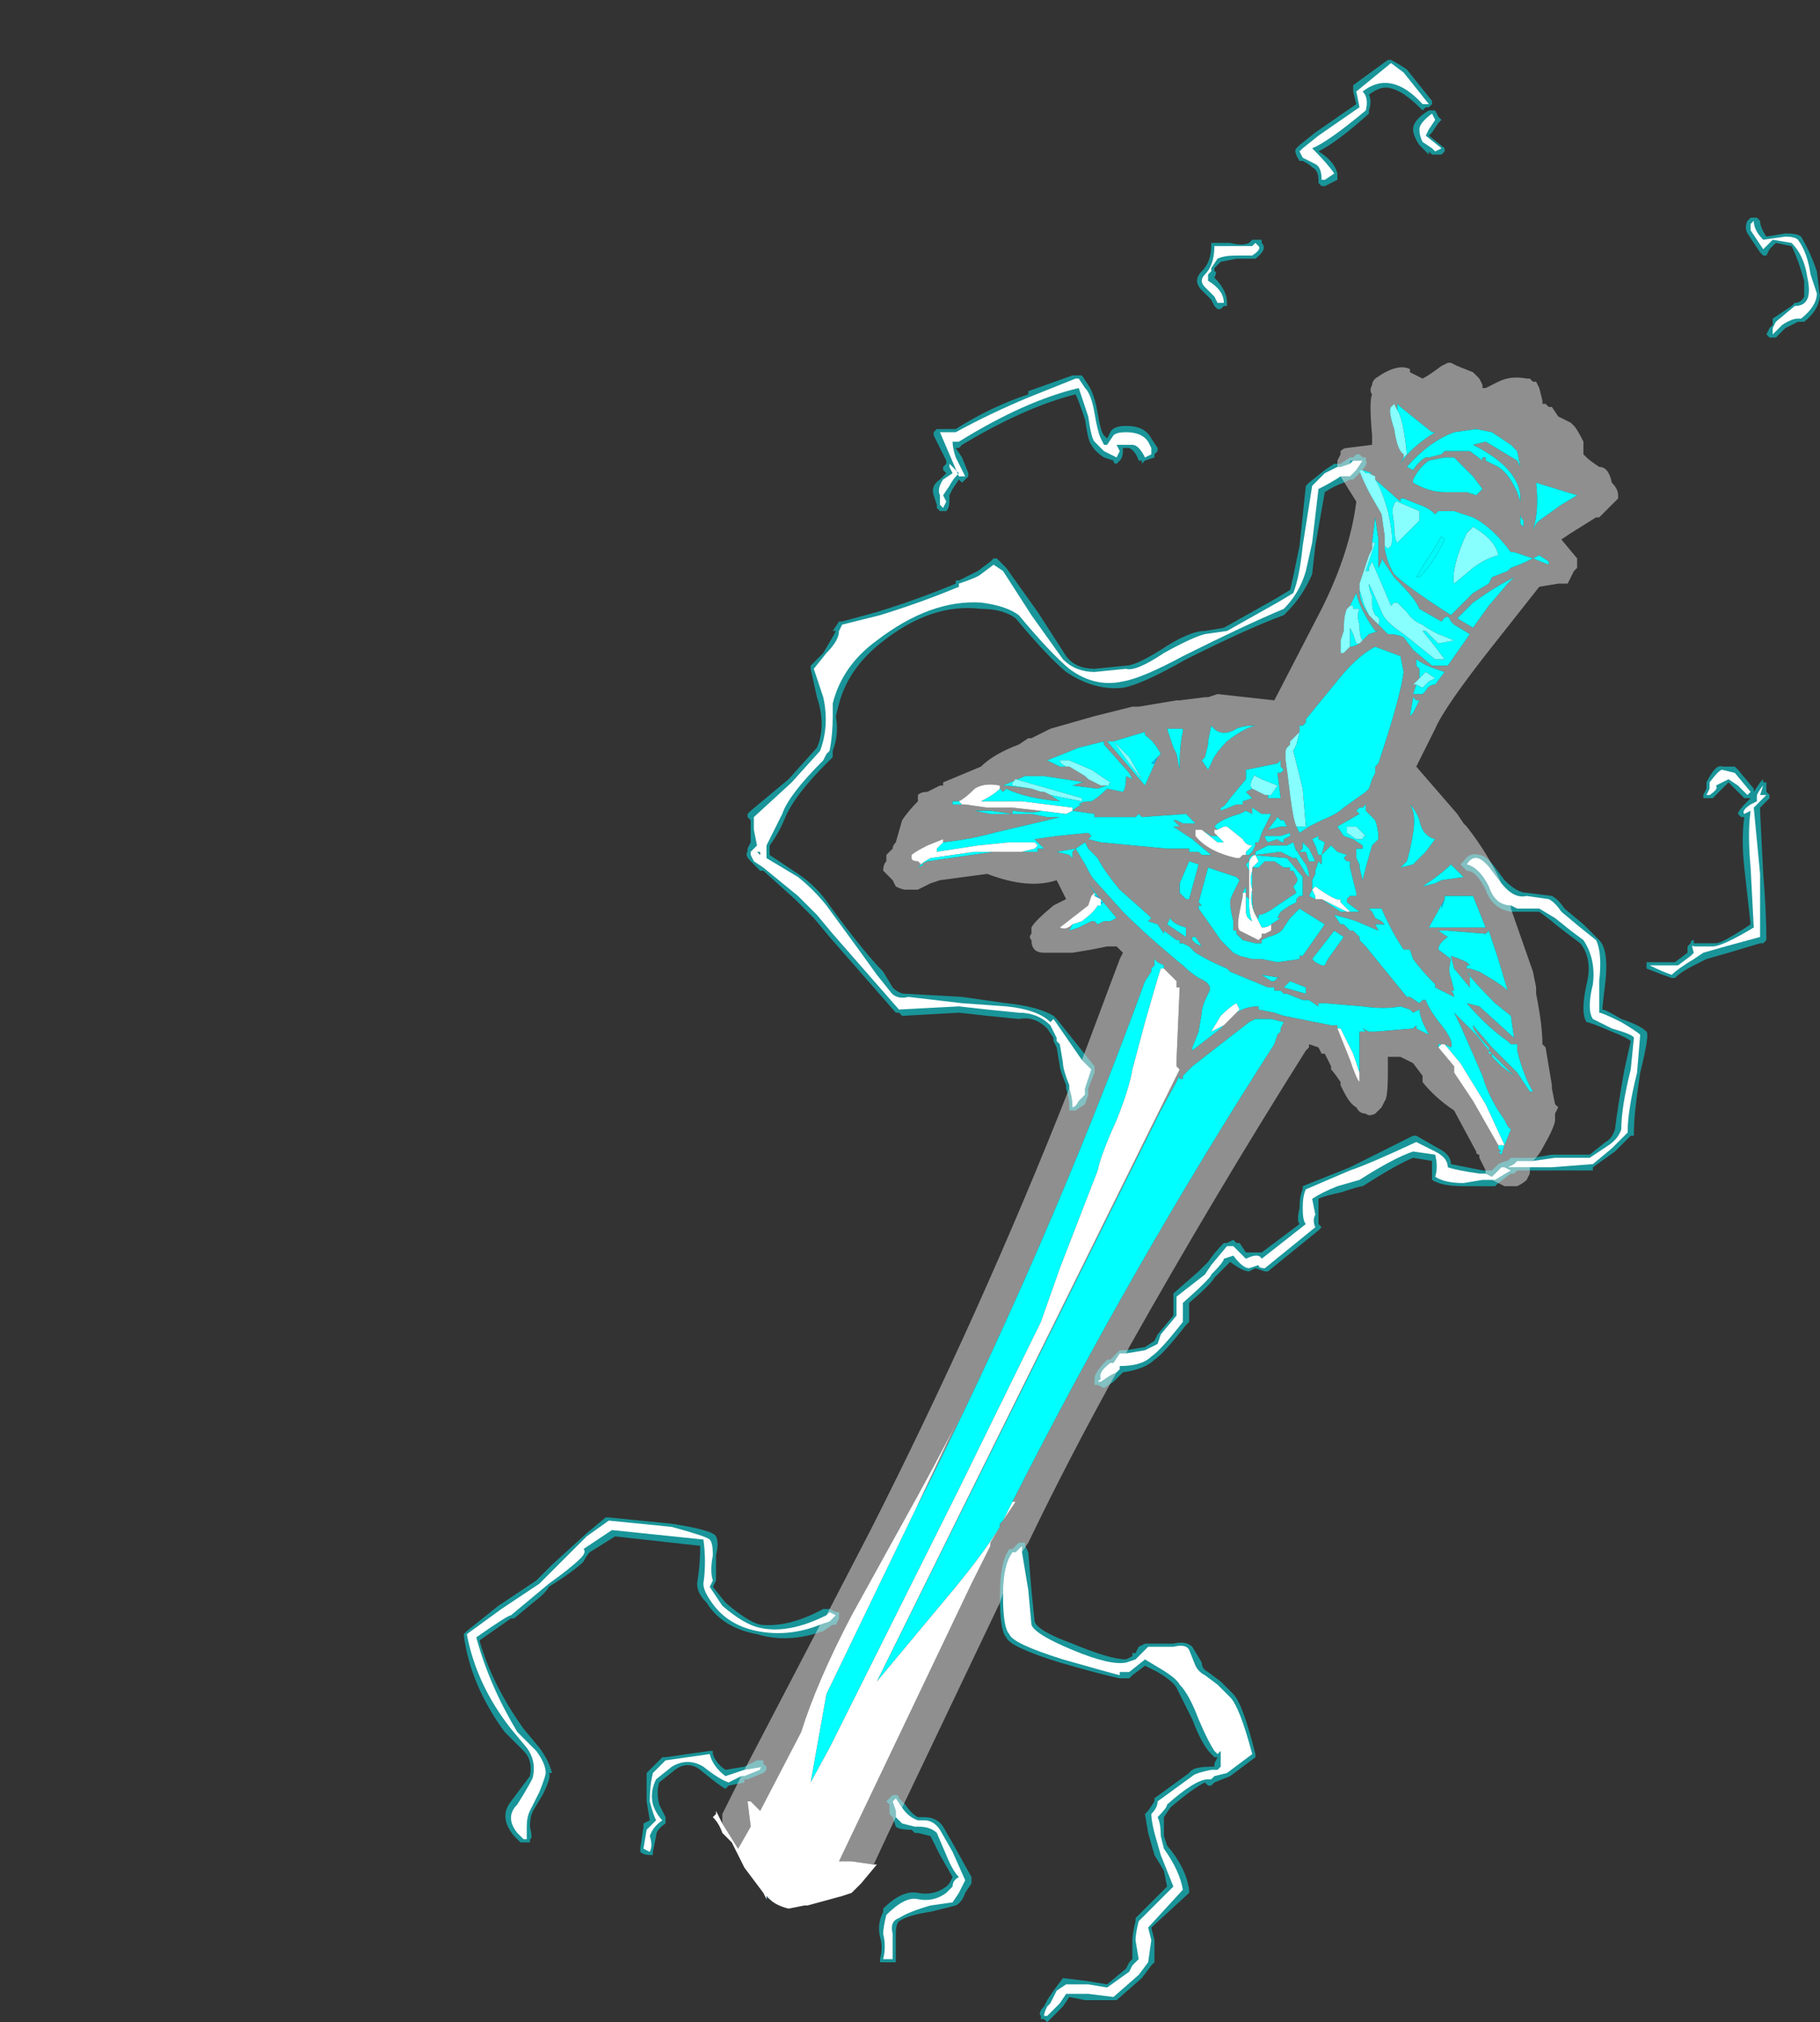 <?xml version="1.0" encoding="UTF-8" standalone="no"?>
<svg xmlns:ffdec="https://www.free-decompiler.com/flash" xmlns:xlink="http://www.w3.org/1999/xlink" ffdec:objectType="frame" height="224.35px" width="201.95px" xmlns="http://www.w3.org/2000/svg">
  <rect width="100%" height="100%" fill="#333333" stroke="none"/>
  <g transform="matrix(1.0, 0.0, 0.0, 1.0, 85.4, 212.1)">
    <use ffdec:characterId="1315" height="31.1" transform="matrix(7.0, 0.0, 0.0, 7.0, -33.95, -205.45)" width="21.5" xlink:href="#shape0"/>
  </g>
  <defs>
    <g id="shape0" transform="matrix(1.0, 0.0, 0.0, 1.0, 4.85, 29.35)">
      <path d="M-0.95 -2.55 L-0.9 -2.55 -0.9 -2.5 Q-0.85 -2.35 -0.7 -2.25 L-0.4 -2.3 -0.2 -2.4 -0.1 -2.4 -0.1 -2.35 -0.05 -2.3 -0.05 -2.25 -0.1 -2.2 -0.35 -2.1 -0.4 -2.1 -0.4 -2.05 -0.65 -2.0 -0.7 -1.95 Q-0.8 -2.0 -1.1 -2.25 -1.3 -2.4 -1.5 -2.25 L-1.75 -2.05 Q-1.8 -1.9 -1.75 -1.7 L-1.65 -1.5 -1.65 -1.4 Q-1.8 -1.3 -1.8 -1.2 L-1.85 -0.95 -1.85 -0.9 -1.9 -0.9 Q-2.0 -0.9 -2.05 -0.95 L-2.05 -1.0 -2.0 -1.35 -2.0 -1.4 -1.9 -1.45 -1.95 -1.75 Q-1.95 -2.0 -1.95 -2.2 L-1.7 -2.45 -1.65 -2.45 -0.95 -2.55 M-0.2 -16.75 L-0.15 -16.7 -0.1 -16.8 -0.2 -16.75 M1.9 -1.8 L1.95 -1.85 2.0 -1.85 Q2.05 -1.85 2.05 -1.8 L2.15 -1.7 Q2.25 -1.55 2.35 -1.5 L2.45 -1.5 Q2.65 -1.5 2.75 -1.35 L2.95 -1.0 3.2 -0.55 3.2 -0.45 3.1 -0.3 Q3.05 -0.15 2.95 -0.1 L2.55 0.0 Q2.2 0.05 2.05 0.15 2.0 0.2 2.0 0.35 L2.0 0.8 1.75 0.8 1.75 0.75 Q1.8 0.55 1.75 0.4 1.7 0.2 1.8 0.0 L1.8 -0.05 Q2.1 -0.35 2.35 -0.3 2.6 -0.25 2.8 -0.4 L2.85 -0.45 2.9 -0.55 2.7 -0.9 2.55 -1.2 2.35 -1.25 2.3 -1.25 2.25 -1.3 Q2.05 -1.3 2.0 -1.35 L1.95 -1.5 1.9 -1.55 1.9 -1.7 1.85 -1.75 1.9 -1.8 M1.05 -4.55 L1.0 -4.55 0.85 -4.45 Q0.3 -4.25 -0.2 -4.4 -0.75 -4.5 -1.0 -4.9 -1.15 -5.05 -1.15 -5.2 -1.1 -5.5 -1.1 -5.8 L-2.45 -5.95 -2.85 -5.7 Q-2.9 -5.65 -2.95 -5.55 -3.1 -5.4 -3.5 -5.15 -3.55 -5.05 -3.75 -4.9 L-4.05 -4.65 -4.1 -4.65 -4.6 -4.3 Q-4.4 -3.6 -3.9 -2.9 L-3.65 -2.6 Q-3.5 -2.4 -3.45 -2.2 L-3.5 -2.2 Q-3.45 -2.15 -3.6 -1.85 L-3.75 -1.6 Q-3.8 -1.5 -3.8 -1.35 -3.75 -1.15 -3.8 -1.15 L-3.8 -1.1 -3.95 -1.1 -4.05 -1.2 Q-4.3 -1.5 -4.1 -1.75 L-3.8 -2.15 Q-3.75 -2.4 -3.9 -2.55 L-4.2 -2.85 Q-4.75 -3.6 -4.85 -4.4 L-4.8 -4.45 -4.3 -4.85 -3.7 -5.25 -3.45 -5.5 -2.9 -6.0 -2.6 -6.25 -2.55 -6.25 -1.55 -6.15 Q-0.9 -6.05 -0.85 -5.95 -0.8 -5.85 -0.85 -5.65 L-0.85 -5.25 -0.9 -5.15 -0.7 -4.9 Q-0.35 -4.6 -0.15 -4.55 0.3 -4.5 0.85 -4.8 L0.95 -4.8 1.05 -4.75 1.1 -4.75 1.1 -4.65 1.05 -4.55 M4.0 -5.85 L4.05 -5.85 4.05 -5.8 4.1 -5.7 4.15 -5.1 4.2 -4.6 Q4.25 -4.45 4.8 -4.25 5.4 -4.0 5.65 -4.0 L5.75 -4.05 5.75 -4.1 5.8 -4.1 5.85 -4.2 5.95 -4.25 6.4 -4.25 Q6.6 -4.3 6.7 -4.2 L6.85 -3.95 Q6.85 -3.85 6.95 -3.8 L7.15 -3.65 7.35 -3.45 Q7.5 -3.3 7.7 -2.5 L7.7 -2.45 7.3 -2.15 7.05 -2.05 7.0 -2.0 6.95 -2.0 6.9 -2.05 Q6.7 -1.95 6.35 -1.65 L6.25 -1.5 6.25 -1.2 6.3 -1.05 Q6.6 -0.7 6.65 -0.35 L6.65 -0.3 6.05 0.25 6.1 0.45 6.1 0.8 6.05 0.85 5.9 1.05 5.5 1.4 5.0 1.4 4.75 1.35 4.65 1.5 4.4 1.75 4.35 1.7 4.3 1.7 4.3 1.65 Q4.25 1.6 4.35 1.5 L4.4 1.4 4.5 1.25 4.65 1.05 5.05 1.1 5.35 1.15 5.65 0.9 5.7 0.8 5.75 0.75 5.75 0.45 Q5.75 0.35 5.8 0.15 L5.8 0.1 6.3 -0.4 6.25 -0.65 6.1 -0.9 6.0 -1.25 5.95 -1.55 6.0 -1.6 6.1 -1.75 6.1 -1.8 6.65 -2.2 Q6.7 -2.3 7.0 -2.3 L7.05 -2.3 7.05 -2.35 7.1 -2.45 7.05 -2.45 7.0 -2.5 Q6.85 -2.65 6.7 -3.05 L6.45 -3.55 Q6.4 -3.65 6.15 -3.8 L5.95 -3.9 5.75 -3.75 5.7 -3.7 5.55 -3.7 Q5.3 -3.75 4.6 -3.95 3.8 -4.2 3.75 -4.35 3.65 -4.45 3.65 -5.0 3.65 -5.55 3.8 -5.75 L3.85 -5.75 3.95 -5.85 4.0 -5.85 M8.5 -22.6 L8.55 -22.65 8.8 -22.85 8.95 -22.95 9.05 -22.95 9.2 -23.05 9.25 -23.05 9.3 -23.1 9.35 -23.1 9.4 -23.05 9.45 -23.05 9.45 -23.0 Q9.5 -22.95 9.35 -22.8 L9.25 -22.7 9.2 -22.7 9.1 -22.65 Q8.95 -22.6 8.8 -22.5 L8.65 -21.65 8.6 -21.2 Q8.45 -20.85 8.2 -20.6 L8.15 -20.55 Q7.6 -20.35 6.6 -19.85 5.9 -19.45 5.6 -19.4 5.15 -19.35 4.7 -19.65 4.4 -19.9 3.9 -20.5 3.7 -20.65 3.35 -20.65 2.55 -20.75 1.75 -20.1 1.25 -19.7 1.1 -19.15 L1.05 -18.95 Q1.1 -18.65 1.0 -18.4 L1.0 -18.3 0.9 -18.2 Q0.4 -17.7 0.25 -17.35 0.15 -17.1 0.0 -16.9 L0.0 -16.75 0.45 -16.45 Q0.75 -16.25 0.95 -15.95 1.5 -15.2 1.8 -14.9 L1.95 -14.65 Q2.05 -14.55 2.15 -14.55 L3.05 -14.5 3.75 -14.4 Q4.25 -14.35 4.5 -14.2 L4.55 -14.15 5.15 -13.4 5.15 -13.3 5.05 -13.05 5.05 -12.95 5.0 -12.8 4.85 -12.7 4.75 -12.7 4.75 -12.75 Q4.75 -12.9 4.7 -13.05 L4.7 -13.1 Q4.6 -13.35 4.6 -13.4 L4.55 -13.7 4.5 -13.8 4.5 -13.85 4.4 -14.0 Q4.2 -14.2 3.95 -14.15 L3.45 -14.2 3.0 -14.25 2.1 -14.2 2.05 -14.25 2.0 -14.25 0.95 -15.45 0.7 -15.75 0.4 -16.05 -0.1 -16.5 -0.15 -16.5 -0.3 -16.65 Q-0.4 -16.75 -0.35 -16.8 L-0.35 -16.85 -0.3 -16.95 -0.3 -17.3 -0.35 -17.35 -0.35 -17.4 -0.3 -17.45 0.3 -17.95 0.75 -18.45 Q0.9 -18.8 0.75 -19.25 L0.65 -19.7 0.65 -19.75 0.85 -19.95 Q1.0 -20.2 1.05 -20.3 L1.0 -20.3 1.1 -20.45 1.15 -20.45 1.7 -20.6 Q2.35 -20.8 2.95 -21.05 L2.95 -21.1 3.0 -21.1 3.3 -21.25 3.5 -21.4 3.55 -21.45 3.6 -21.45 3.75 -21.3 4.25 -20.6 4.7 -19.9 Q4.85 -19.7 5.15 -19.7 L5.65 -19.75 Q5.8 -19.75 6.2 -20.0 6.65 -20.3 6.9 -20.3 L7.2 -20.35 8.0 -20.8 8.25 -20.95 Q8.3 -21.15 8.4 -21.65 L8.5 -22.6 M6.15 -23.15 L6.1 -23.1 6.1 -23.05 5.95 -23.0 5.9 -22.95 5.9 -23.0 5.85 -23.0 Q5.8 -23.15 5.7 -23.2 L5.6 -23.2 5.6 -23.15 Q5.6 -23.05 5.55 -23.0 L5.5 -22.95 Q5.45 -22.95 5.45 -23.0 L5.3 -23.05 Q5.15 -23.15 5.1 -23.25 5.05 -23.3 5.0 -23.65 4.9 -23.95 4.85 -24.05 4.05 -23.85 3.05 -23.25 L3.0 -23.2 2.95 -23.2 3.05 -23.05 3.15 -22.8 3.15 -22.75 3.05 -22.65 3.0 -22.7 2.9 -22.55 2.85 -22.45 2.85 -22.35 Q2.85 -22.25 2.8 -22.2 L2.7 -22.2 2.65 -22.25 2.65 -22.3 2.6 -22.45 Q2.55 -22.6 2.7 -22.7 L2.8 -22.8 2.75 -22.85 2.75 -22.9 2.8 -22.95 2.8 -23.0 2.6 -23.4 2.6 -23.45 2.65 -23.5 2.95 -23.5 Q3.5 -23.85 4.1 -24.05 L4.1 -24.1 4.8 -24.35 4.95 -24.35 5.05 -24.2 Q5.15 -24.05 5.2 -23.75 5.25 -23.45 5.3 -23.4 L5.35 -23.35 5.4 -23.45 Q5.45 -23.55 5.65 -23.55 5.95 -23.55 6.05 -23.35 L6.15 -23.2 6.15 -23.15 M7.15 -26.15 L7.05 -26.05 7.05 -26.0 Q7.1 -26.0 7.05 -25.9 7.25 -25.7 7.25 -25.5 L7.25 -25.45 7.2 -25.45 7.15 -25.4 7.1 -25.4 7.05 -25.45 7.0 -25.55 6.85 -25.7 Q6.7 -25.85 6.85 -26.0 7.0 -26.15 7.0 -26.4 L7.0 -26.45 7.3 -26.45 Q7.5 -26.4 7.6 -26.45 L7.65 -26.5 7.8 -26.5 7.8 -26.45 Q7.9 -26.35 7.7 -26.2 L7.4 -26.2 7.15 -26.15 M15.65 -17.5 L15.65 -17.5 M12.0 -16.15 L12.4 -16.1 Q12.5 -16.05 12.6 -15.9 L12.9 -15.65 13.15 -15.4 Q13.3 -15.25 13.25 -14.75 13.2 -14.35 13.2 -14.3 13.25 -14.3 13.5 -14.15 13.8 -14.05 13.9 -13.95 13.95 -13.9 13.8 -13.3 13.7 -12.65 13.7 -12.35 L13.7 -12.3 13.65 -12.3 13.4 -12.05 13.05 -11.8 13.05 -11.75 11.85 -11.75 11.8 -11.7 11.75 -11.7 11.55 -11.55 11.5 -11.5 11.0 -11.5 Q10.65 -11.5 10.5 -11.6 L10.5 -11.9 10.2 -11.95 Q9.95 -11.85 9.4 -11.5 9.35 -11.5 9.05 -11.4 8.8 -11.35 8.7 -11.3 L8.7 -10.9 8.75 -10.85 8.7 -10.8 7.9 -10.15 7.85 -10.15 7.7 -10.2 7.6 -10.15 Q7.5 -10.15 7.3 -10.3 L7.05 -10.05 Q7.0 -9.95 6.65 -9.65 L6.65 -9.35 6.6 -9.3 Q6.25 -8.85 6.1 -8.75 5.95 -8.6 5.6 -8.55 L5.45 -8.4 5.3 -8.3 5.2 -8.35 5.15 -8.35 5.15 -8.45 Q5.15 -8.55 5.35 -8.75 L5.4 -8.75 5.55 -8.9 5.65 -8.9 5.95 -8.95 6.1 -9.05 6.15 -9.15 6.4 -9.45 6.4 -9.8 6.8 -10.15 6.95 -10.3 Q7.05 -10.45 7.2 -10.6 L7.25 -10.6 7.35 -10.65 7.4 -10.6 7.45 -10.6 7.55 -10.45 7.8 -10.45 8.4 -10.9 Q8.35 -10.95 8.4 -11.15 8.4 -11.35 8.45 -11.45 L8.45 -11.5 9.2 -11.8 10.2 -12.3 10.25 -12.3 10.6 -12.1 Q10.8 -12.0 10.8 -11.85 L11.3 -11.75 11.45 -11.75 11.55 -11.85 Q11.65 -11.9 11.7 -11.9 L11.75 -11.95 12.1 -11.95 12.4 -12.0 13.0 -12.0 13.25 -12.2 Q13.35 -12.25 13.4 -12.4 13.45 -12.8 13.55 -13.35 L13.65 -13.8 Q13.6 -13.85 13.35 -13.95 13.0 -14.1 12.95 -14.1 12.85 -14.25 12.95 -14.7 13.05 -15.1 12.85 -15.35 L12.65 -15.5 Q12.45 -15.65 12.4 -15.7 L12.2 -15.85 11.75 -15.85 Q11.45 -15.9 11.35 -16.2 11.2 -16.5 11.05 -16.5 L10.95 -16.6 11.0 -16.65 Q11.1 -16.8 11.25 -16.75 11.35 -16.75 11.5 -16.55 L11.65 -16.35 Q11.85 -16.15 12.0 -16.15 M14.85 -17.85 L14.85 -17.9 Q15.0 -18.2 15.1 -18.15 L15.3 -18.15 15.35 -18.1 15.6 -17.8 15.6 -17.75 15.7 -17.9 15.75 -17.95 15.75 -17.9 15.8 -17.9 15.8 -17.75 15.85 -17.7 15.85 -17.65 15.7 -17.5 15.7 -17.45 15.75 -16.45 Q15.8 -15.85 15.8 -15.4 L15.75 -15.35 15.7 -15.35 15.2 -15.2 14.85 -15.1 14.65 -15.0 Q14.45 -14.9 14.35 -14.8 L14.3 -14.8 Q14.15 -14.85 13.9 -14.95 L13.9 -15.05 14.35 -15.05 14.55 -15.2 14.55 -15.3 14.6 -15.35 Q14.6 -15.4 14.65 -15.4 L14.65 -15.35 15.0 -15.35 Q15.1 -15.35 15.55 -15.65 L15.45 -16.55 Q15.4 -17.0 15.45 -17.35 L15.4 -17.35 15.35 -17.4 Q15.35 -17.45 15.5 -17.6 L15.55 -17.65 15.45 -17.65 15.2 -17.9 14.95 -17.65 14.8 -17.65 14.8 -17.7 14.85 -17.8 14.85 -17.85 M16.1 -26.6 Q16.3 -26.6 16.35 -26.55 16.5 -26.3 16.6 -26.0 L16.65 -25.6 16.65 -25.65 Q16.65 -25.4 16.4 -25.2 L16.3 -25.2 16.1 -25.1 15.95 -24.95 15.85 -24.95 15.8 -25.0 15.85 -25.1 15.9 -25.15 15.9 -25.25 16.2 -25.45 16.25 -25.5 Q16.35 -25.5 16.4 -25.6 16.4 -25.7 16.4 -25.85 16.3 -26.2 16.2 -26.4 L15.95 -26.45 15.85 -26.35 15.8 -26.25 15.75 -26.25 15.7 -26.3 15.5 -26.6 Q15.45 -26.7 15.5 -26.8 L15.55 -26.85 15.65 -26.85 15.7 -26.8 Q15.7 -26.7 15.8 -26.55 L16.1 -26.6 M10.6 -28.45 L10.65 -28.4 10.6 -28.35 10.5 -28.2 10.45 -28.15 10.7 -27.95 10.7 -27.9 10.65 -27.85 10.5 -27.85 10.45 -27.9 10.45 -27.85 Q10.4 -27.9 10.3 -28.0 10.2 -28.15 10.2 -28.25 10.2 -28.4 10.45 -28.55 L10.55 -28.55 10.6 -28.45 M9.85 -29.35 Q9.95 -29.3 10.1 -29.2 L10.5 -28.7 10.5 -28.65 10.45 -28.6 10.4 -28.6 10.35 -28.55 10.3 -28.6 Q10.05 -28.85 9.85 -28.9 9.7 -28.95 9.5 -28.8 9.55 -28.7 9.5 -28.55 L9.5 -28.5 Q9.0 -28.05 8.7 -27.9 8.95 -27.75 9.0 -27.55 L9.0 -27.45 8.8 -27.35 8.75 -27.35 8.7 -27.4 8.7 -27.45 Q8.7 -27.6 8.6 -27.65 8.55 -27.7 8.45 -27.75 L8.4 -27.75 Q8.3 -27.9 8.35 -27.95 L8.4 -28.0 8.65 -28.2 9.3 -28.65 9.25 -28.85 9.25 -28.95 9.8 -29.35 9.85 -29.35" fill="#00f7ff" fill-opacity="0.502" fill-rule="evenodd" stroke="none"/>
      <path d="M9.2 -22.95 L9.2 -23.0 9.25 -23.0 9.2 -22.95 M-0.05 -0.2 L-0.05 -0.25 0.0 -0.2 -0.05 -0.2" fill="#00bfff" fill-opacity="0.2" fill-rule="evenodd" stroke="none"/>
      <path d="M9.0 -22.9 L9.0 -23.0 9.05 -23.1 9.05 -23.15 Q9.1 -23.2 9.15 -23.2 L9.55 -23.25 9.55 -23.4 Q9.5 -23.95 9.55 -24.05 9.5 -24.1 9.55 -24.2 9.55 -24.25 9.6 -24.3 9.95 -24.55 10.15 -24.45 L10.15 -24.4 10.35 -24.3 Q10.45 -24.35 10.65 -24.5 L10.75 -24.55 10.8 -24.55 10.9 -24.5 11.15 -24.4 11.25 -24.3 11.3 -24.2 11.3 -24.15 11.35 -24.15 11.55 -24.25 Q11.75 -24.35 12.0 -24.3 L12.05 -24.3 12.1 -24.25 12.15 -24.25 12.2 -24.15 12.25 -23.95 12.25 -23.9 12.3 -23.9 12.35 -23.85 12.4 -23.85 12.5 -23.7 12.7 -23.6 12.75 -23.55 Q12.8 -23.5 12.9 -23.3 L12.9 -23.1 12.95 -23.05 Q13.0 -23.0 13.15 -22.9 13.3 -22.9 13.35 -22.65 13.45 -22.55 13.45 -22.45 L13.45 -22.4 13.15 -22.1 13.1 -22.1 12.7 -21.85 12.55 -21.75 12.8 -21.45 12.8 -21.3 12.75 -21.25 12.65 -21.05 12.5 -21.05 12.2 -21.0 11.45 -20.05 Q10.7 -19.1 10.55 -18.75 L10.25 -18.15 10.9 -17.4 11.0 -17.25 11.05 -17.2 Q11.4 -16.75 11.6 -16.3 L11.45 -16.5 Q11.2 -16.85 11.05 -16.6 11.25 -16.55 11.4 -16.25 11.5 -15.95 11.75 -15.95 L11.75 -15.9 12.1 -14.9 12.15 -14.65 12.15 -14.55 Q12.25 -14.05 12.25 -13.75 L12.3 -13.7 12.4 -13.1 12.4 -13.05 12.45 -12.8 12.5 -12.75 12.45 -12.65 12.45 -12.55 Q12.45 -12.45 12.25 -12.1 12.2 -12.0 12.1 -11.9 L11.85 -11.9 11.8 -11.85 11.7 -11.8 12.05 -11.8 12.05 -11.7 12.0 -11.6 Q11.95 -11.55 11.85 -11.5 L11.65 -11.5 11.45 -11.6 11.5 -11.6 11.75 -11.75 11.65 -11.8 11.6 -11.8 11.45 -11.65 11.35 -11.7 11.35 -11.75 11.25 -11.95 11.25 -12.0 Q11.2 -12.0 11.2 -12.05 L10.85 -12.7 Q10.55 -12.9 10.35 -13.15 L10.35 -13.25 10.2 -13.45 10.0 -13.55 9.8 -13.55 9.8 -13.3 Q9.8 -12.9 9.75 -12.85 L9.7 -12.75 9.6 -12.65 Q9.5 -12.6 9.45 -12.65 9.35 -12.65 9.3 -12.75 9.2 -12.8 9.1 -13.0 L9.05 -13.1 9.05 -13.15 Q8.95 -13.3 8.9 -13.35 L8.9 -13.4 8.8 -13.6 8.75 -13.6 8.7 -13.7 8.55 -13.75 8.55 -13.7 8.5 -13.65 Q7.05 -11.35 5.7 -8.95 L5.65 -8.85 5.55 -8.85 5.45 -8.7 5.4 -8.7 Q5.2 -8.55 5.25 -8.45 L5.2 -8.4 5.25 -8.4 5.4 -8.5 5.5 -8.55 Q4.75 -7.2 4.1 -5.85 L4.0 -5.7 4.0 -5.8 3.9 -5.7 3.85 -5.7 Q3.7 -5.5 3.7 -5.05 L3.65 -4.9 2.1 -1.65 2.0 -1.8 1.95 -1.75 2.0 -1.6 2.0 -1.5 1.65 -0.75 1.3 -0.8 1.1 -0.8 3.2 -5.2 3.5 -5.8 3.5 -5.85 3.65 -6.1 3.65 -6.15 3.7 -6.2 3.9 -6.5 3.85 -6.5 Q5.75 -10.25 8.0 -13.75 L8.05 -13.9 8.1 -13.95 8.1 -14.0 8.15 -14.1 7.95 -14.15 7.7 -14.15 7.6 -14.1 6.7 -13.4 6.55 -13.25 6.55 -13.2 6.5 -13.2 6.5 -13.25 6.2 -12.7 1.7 -3.65 1.65 -3.55 6.5 -13.35 6.45 -13.4 6.45 -13.5 6.5 -14.65 6.45 -14.65 6.45 -14.75 6.25 -14.95 6.25 -15.0 6.15 -15.05 6.1 -15.1 6.1 -15.0 6.05 -14.95 6.05 -14.9 5.95 -14.75 Q4.4 -10.5 2.3 -6.35 L3.1 -8.05 Q2.9 -7.6 2.35 -6.6 L1.3 -4.7 Q0.75 -3.65 0.5 -2.85 L-0.15 -1.6 -0.3 -1.75 -0.35 -1.75 -0.3 -1.35 -0.5 -1.0 -0.75 -1.4 -0.75 -1.55 -0.45 -2.15 -0.4 -2.15 -0.15 -2.25 Q-0.15 -2.3 -0.1 -2.3 L-0.4 -2.25 0.8 -4.55 0.95 -4.6 1.05 -4.7 0.95 -4.75 0.9 -4.7 1.6 -6.05 Q3.35 -9.5 4.75 -13.05 4.8 -12.9 4.8 -12.75 4.85 -12.75 4.9 -12.85 L5.0 -12.95 5.0 -13.05 5.1 -13.35 4.95 -13.5 5.55 -15.1 5.6 -15.2 5.5 -15.3 5.35 -15.3 5.1 -15.25 4.8 -15.2 4.35 -15.2 Q4.25 -15.2 4.2 -15.25 4.15 -15.3 4.15 -15.4 4.1 -15.45 4.15 -15.5 L4.15 -15.6 Q4.2 -15.7 4.5 -15.95 L4.7 -16.05 4.55 -16.35 Q4.1 -16.2 3.45 -16.45 L2.7 -16.35 2.55 -16.3 2.35 -16.2 2.15 -16.2 Q2.1 -16.2 2.0 -16.25 L1.95 -16.35 1.8 -16.5 Q1.8 -16.6 1.85 -16.65 L1.85 -16.75 1.95 -16.85 Q1.95 -16.9 2.0 -16.95 L2.1 -17.3 Q2.2 -17.45 2.35 -17.6 L2.35 -17.7 Q2.4 -17.75 2.5 -17.75 L2.7 -17.85 2.75 -17.85 2.75 -17.9 3.35 -18.15 Q3.55 -18.35 3.95 -18.5 L4.1 -18.6 4.15 -18.6 4.45 -18.75 5.15 -18.95 5.75 -19.1 5.85 -19.1 6.45 -19.2 6.5 -19.2 6.9 -19.25 6.95 -19.25 7.1 -19.3 8.0 -19.2 8.75 -20.65 Q9.2 -21.55 9.3 -22.35 L9.05 -22.75 9.2 -22.75 9.3 -22.85 9.4 -23.0 9.25 -23.0 9.2 -23.0 9.2 -22.95 9.05 -22.9 9.0 -22.9 M11.75 -23.25 L11.45 -23.45 11.2 -23.5 10.85 -23.45 Q10.45 -23.3 10.1 -22.9 L10.2 -22.85 Q10.3 -23.0 10.4 -23.05 L10.45 -23.05 10.65 -23.1 10.7 -23.15 11.1 -23.15 11.3 -23.0 11.3 -23.05 11.35 -23.05 11.35 -23.0 11.55 -22.9 Q11.7 -22.8 11.8 -22.6 L11.85 -22.5 11.9 -22.35 11.9 -22.0 11.95 -21.95 11.95 -22.05 Q11.9 -22.1 11.9 -22.15 L11.9 -22.45 Q11.85 -22.9 11.15 -23.25 L11.35 -23.3 11.85 -23.0 11.9 -22.9 11.85 -23.15 11.75 -23.25 M12.55 -22.3 L12.8 -22.45 12.15 -22.65 Q12.2 -22.2 12.1 -21.9 L12.15 -22.0 12.2 -22.05 12.55 -22.3 M9.75 -21.65 L9.75 -21.6 Q9.8 -21.35 9.9 -21.2 10.1 -21.0 10.8 -20.55 L11.15 -20.9 11.4 -21.05 11.45 -21.15 11.7 -21.25 11.75 -21.3 Q11.9 -21.35 12.1 -21.45 L11.8 -21.55 11.75 -21.55 Q11.45 -21.95 11.15 -22.1 L10.85 -22.2 10.6 -22.2 10.55 -22.15 Q10.45 -22.25 10.3 -22.3 L10.05 -22.4 10.0 -22.4 10.0 -22.35 9.6 -22.7 9.6 -22.75 9.5 -22.8 9.55 -22.8 9.4 -22.85 9.35 -22.85 Q9.35 -22.8 9.5 -22.5 L9.7 -22.15 9.75 -21.8 9.75 -21.65 M12.2 -21.5 L12.1 -21.45 12.35 -21.35 12.35 -21.4 12.2 -21.5 M11.7 -21.05 L11.8 -21.15 Q11.5 -21.0 11.15 -20.75 L10.9 -20.5 11.15 -20.35 11.4 -20.7 11.7 -21.05 M10.05 -23.1 L10.05 -23.05 10.0 -22.95 Q10.15 -23.2 10.55 -23.45 L10.5 -23.45 10.0 -23.85 9.95 -23.9 9.95 -23.8 9.9 -23.9 9.85 -23.85 Q9.8 -23.8 9.9 -23.5 9.95 -23.15 10.05 -23.1 M10.85 -23.05 L10.7 -23.05 10.45 -23.0 Q10.3 -22.9 10.2 -22.7 L10.2 -22.65 Q10.45 -22.5 10.7 -22.5 L11.05 -22.5 11.2 -22.45 11.3 -22.55 11.15 -22.75 10.85 -23.05 M9.55 -21.7 L9.55 -21.6 9.5 -21.5 9.35 -21.05 9.35 -20.95 Q9.35 -20.75 9.5 -20.55 L9.65 -20.4 9.8 -20.25 Q9.95 -20.25 10.05 -20.2 L10.2 -20.0 10.5 -19.75 10.75 -19.75 11.1 -20.25 10.85 -20.4 10.8 -20.45 Q10.75 -20.6 10.65 -20.45 L10.3 -20.65 Q10.25 -20.8 9.9 -21.15 L9.7 -21.45 9.7 -21.4 9.65 -21.3 9.65 -21.75 9.6 -22.1 9.55 -21.7 M3.65 -17.8 L3.65 -17.85 Q3.4 -17.9 3.25 -17.8 3.1 -17.65 3.0 -17.6 L2.9 -17.6 2.9 -17.55 3.05 -17.55 3.1 -17.55 3.45 -17.5 3.85 -17.5 4.3 -17.45 Q4.2 -17.4 3.85 -17.45 L3.85 -17.4 3.5 -17.45 3.25 -17.45 3.5 -17.4 4.15 -17.4 4.4 -17.35 4.6 -17.35 4.4 -17.3 3.55 -17.1 Q3.2 -17.0 2.75 -16.95 L2.75 -17.0 2.5 -16.9 Q2.3 -16.8 2.25 -16.75 L2.25 -16.7 Q2.25 -16.65 2.35 -16.65 L2.4 -16.6 2.35 -16.55 2.45 -16.6 2.4 -16.6 2.5 -16.65 3.55 -16.8 3.8 -16.8 4.0 -16.8 4.25 -16.8 4.25 -16.85 4.35 -16.85 4.2 -17.0 4.55 -17.05 5.05 -17.1 5.1 -17.05 5.05 -17.0 5.25 -16.95 6.3 -16.85 6.65 -16.85 6.65 -16.8 6.8 -16.8 6.85 -16.75 7.0 -16.75 6.7 -17.0 6.4 -17.2 6.5 -17.2 6.4 -17.3 6.45 -17.3 6.55 -17.25 6.75 -17.25 6.6 -17.4 5.9 -17.35 5.85 -17.4 5.8 -17.35 5.7 -17.35 Q5.45 -17.35 5.2 -17.35 L5.15 -17.35 5.15 -17.4 4.8 -17.45 Q4.85 -17.5 4.95 -17.55 L4.9 -17.55 Q4.95 -17.6 5.1 -17.6 5.2 -17.65 5.35 -17.8 L5.6 -17.75 Q5.65 -17.8 5.65 -18.0 L5.75 -17.95 5.7 -18.05 5.3 -18.5 5.3 -18.55 4.9 -18.45 4.4 -18.25 4.6 -18.15 4.7 -18.15 4.75 -18.15 5.0 -18.0 5.05 -17.95 5.25 -17.85 5.35 -17.85 5.2 -17.8 4.8 -17.85 4.95 -17.9 5.0 -17.9 4.35 -18.0 4.05 -18.0 3.7 -17.85 3.75 -17.85 4.15 -17.8 4.3 -17.75 4.35 -17.75 4.45 -17.7 4.6 -17.6 Q4.05 -17.65 3.75 -17.8 L3.7 -17.75 3.65 -17.8 M5.45 -18.55 L5.35 -18.55 5.95 -17.85 6.15 -18.3 6.2 -18.35 Q6.1 -18.55 5.95 -18.65 L5.95 -18.7 5.45 -18.55 M9.35 -13.3 L9.35 -13.95 9.45 -13.95 9.4 -14.0 9.5 -13.95 Q9.55 -13.95 9.6 -13.95 L10.2 -14.0 10.25 -14.05 10.25 -14.0 10.45 -13.9 10.35 -14.1 Q10.3 -14.25 10.3 -14.3 L10.2 -14.25 10.15 -14.3 10.0 -14.35 Q9.75 -14.3 9.4 -14.35 L8.8 -14.4 8.7 -14.4 8.7 -14.35 8.55 -14.45 8.45 -14.45 8.2 -14.55 8.15 -14.55 8.1 -14.6 8.0 -14.6 8.0 -14.65 7.9 -14.65 7.3 -14.9 7.25 -14.95 Q7.0 -15.05 6.75 -15.2 L6.65 -15.3 6.55 -15.35 6.5 -15.35 6.5 -15.4 6.45 -15.4 6.25 -15.55 6.25 -15.5 6.15 -15.65 6.0 -15.7 6.05 -15.75 6.0 -15.8 5.55 -16.2 Q5.3 -16.5 5.2 -16.7 L5.05 -16.85 5.0 -16.95 4.85 -16.85 5.0 -16.6 Q5.1 -16.4 5.15 -16.35 L5.6 -15.85 Q6.0 -15.45 6.55 -15.0 6.65 -14.9 6.8 -14.8 7.05 -14.7 6.95 -14.55 6.85 -14.35 6.85 -14.25 L6.8 -13.95 6.7 -13.7 6.7 -13.65 7.15 -14.0 7.2 -14.05 7.4 -14.25 Q7.55 -14.35 7.75 -14.35 L7.75 -14.3 8.0 -14.25 8.15 -14.2 8.9 -14.05 9.0 -14.05 9.0 -14.0 9.05 -14.0 9.0 -14.0 9.2 -13.5 Q9.3 -13.2 9.35 -13.15 L9.35 -13.3 M4.85 -16.85 L4.55 -16.8 4.75 -16.75 4.8 -16.7 4.8 -16.8 4.85 -16.85 M4.8 -16.7 L4.8 -16.7 M5.2 -16.1 L5.05 -16.3 5.15 -16.15 5.15 -16.1 5.15 -16.15 5.1 -16.1 5.05 -15.95 4.6 -15.6 Q4.7 -15.55 4.8 -15.65 L4.75 -15.55 4.9 -15.6 5.1 -15.7 5.15 -15.7 5.2 -15.65 5.3 -15.7 5.4 -15.7 5.5 -15.75 5.25 -16.05 5.2 -16.1 M10.3 -19.55 L10.2 -19.45 10.25 -19.45 10.2 -19.3 10.35 -19.3 10.4 -19.35 Q10.45 -19.45 10.55 -19.45 L10.7 -19.65 10.55 -19.7 Q10.4 -19.75 10.25 -19.85 L10.25 -19.75 10.3 -19.7 10.3 -19.55 M9.4 -20.15 L9.5 -20.25 9.65 -20.3 9.6 -20.3 Q9.35 -20.65 9.3 -20.9 L9.2 -20.7 9.15 -20.65 Q9.1 -20.55 9.1 -20.3 L9.05 -20.15 9.05 -20.0 9.05 -19.95 9.1 -19.95 9.2 -20.05 Q9.25 -20.05 9.35 -20.1 L9.4 -20.15 M8.35 -17.2 L8.4 -17.1 8.55 -17.2 8.75 -17.3 Q9.0 -17.4 9.1 -17.5 L9.45 -17.75 9.5 -17.8 9.55 -17.95 9.6 -18.05 9.6 -18.15 9.65 -18.2 Q10.0 -19.25 10.05 -19.65 L10.0 -19.9 9.6 -20.05 Q9.3 -19.9 8.95 -19.45 L8.5 -18.9 8.5 -18.85 8.45 -18.8 8.4 -18.8 8.4 -18.7 8.25 -18.55 8.25 -18.5 8.2 -18.45 Q8.15 -18.4 8.2 -18.1 L8.25 -17.7 Q8.3 -17.3 8.35 -17.2 M10.2 -19.0 L10.3 -19.2 10.25 -19.2 10.2 -19.25 10.15 -18.95 10.2 -19.0 M6.55 -18.75 L6.3 -18.75 6.4 -18.45 6.45 -18.35 6.5 -18.1 6.5 -18.15 Q6.5 -18.5 6.55 -18.7 L6.55 -18.75 M6.95 -18.5 L6.9 -18.3 6.85 -18.25 6.95 -18.1 7.0 -18.2 Q7.05 -18.35 7.25 -18.55 7.5 -18.75 7.7 -18.8 7.5 -18.8 7.4 -18.75 7.15 -18.6 7.0 -18.8 L6.95 -18.55 6.95 -18.5 M6.95 -18.05 L6.95 -18.05 M7.9 -17.7 L7.9 -17.65 8.1 -17.65 8.05 -18.05 8.1 -18.05 8.15 -18.1 8.1 -18.15 8.1 -18.25 8.05 -18.2 7.55 -18.1 7.55 -17.95 7.3 -17.65 Q7.2 -17.5 7.15 -17.5 L7.15 -17.45 7.4 -17.55 7.5 -17.55 7.5 -17.6 7.65 -17.65 7.55 -17.75 7.65 -17.8 7.75 -17.75 7.85 -17.7 7.9 -17.7 M8.05 -17.35 L7.9 -17.15 8.1 -17.2 8.2 -17.2 8.15 -17.3 8.1 -17.3 8.05 -17.35 M8.25 -17.1 L8.1 -17.05 7.85 -17.05 Q7.85 -17.0 7.9 -16.95 L8.05 -17.0 Q8.1 -16.95 8.15 -16.95 L8.15 -17.0 8.25 -17.05 8.25 -17.1 M8.6 -17.0 L8.65 -16.9 8.7 -16.75 8.75 -16.75 8.8 -16.95 8.7 -17.0 8.7 -17.05 8.6 -17.0 M8.45 -16.85 L8.4 -16.8 8.5 -16.8 8.55 -16.65 8.65 -16.65 8.55 -16.85 8.45 -16.95 8.45 -16.85 M8.1 -16.8 L8.3 -16.7 8.35 -16.7 8.5 -16.45 8.55 -16.4 Q8.55 -16.5 8.5 -16.6 8.35 -16.8 8.35 -16.85 L8.35 -16.8 8.3 -16.95 8.2 -16.9 7.9 -16.9 Q7.8 -16.85 7.7 -16.8 L7.7 -16.75 8.1 -16.8 M7.55 -16.75 L7.6 -16.75 7.65 -16.8 7.7 -16.9 7.7 -16.95 7.75 -16.95 7.8 -17.1 7.95 -17.4 7.8 -17.4 7.65 -17.5 7.65 -17.4 7.55 -17.45 7.45 -17.4 Q7.25 -17.35 7.1 -17.25 L7.05 -17.2 7.1 -17.15 7.05 -17.15 7.05 -17.1 7.1 -17.05 7.0 -17.05 6.85 -17.15 6.75 -17.15 Q6.75 -17.1 6.75 -17.05 6.95 -16.8 7.4 -16.7 L7.45 -16.7 7.5 -16.75 7.55 -16.75 M7.65 -16.55 L7.75 -16.55 7.85 -16.65 8.0 -16.65 8.15 -16.55 8.25 -16.55 8.25 -16.5 8.3 -16.5 8.35 -16.4 Q8.4 -16.35 8.3 -16.25 L8.35 -16.15 8.05 -15.95 Q7.85 -15.8 7.75 -15.8 L7.75 -15.75 7.7 -15.75 7.7 -15.8 Q7.65 -15.9 7.65 -16.1 L7.65 -16.5 7.65 -16.55 M7.95 -15.65 L8.1 -15.75 8.05 -15.75 8.1 -15.85 8.25 -15.95 8.35 -16.0 8.35 -16.05 8.4 -16.1 8.45 -16.1 8.45 -16.25 Q8.45 -16.35 8.45 -16.4 L8.2 -16.7 7.65 -16.75 7.6 -16.7 7.6 -16.65 7.55 -16.6 7.6 -16.5 7.6 -16.05 7.55 -16.1 7.55 -16.25 7.5 -16.15 7.5 -16.1 7.45 -15.85 Q7.4 -15.6 7.45 -15.55 L7.75 -15.4 7.8 -15.45 7.8 -15.5 7.85 -15.5 7.95 -15.55 7.95 -15.65 M7.45 -16.35 L7.4 -16.4 6.95 -16.55 6.8 -16.0 6.85 -15.95 6.8 -15.95 Q6.8 -15.9 6.8 -15.95 L6.8 -15.9 Q7.05 -15.55 7.15 -15.4 L7.35 -15.2 7.45 -15.15 7.65 -15.1 7.8 -15.1 8.05 -15.05 8.4 -15.1 8.4 -15.15 8.45 -15.15 8.8 -15.65 8.4 -15.9 8.25 -15.75 8.15 -15.6 Q8.1 -15.5 7.9 -15.45 L7.8 -15.4 7.8 -15.35 7.7 -15.35 7.5 -15.4 7.4 -15.5 7.4 -15.55 7.35 -15.55 7.35 -15.7 Q7.3 -15.9 7.3 -16.0 7.3 -16.05 7.35 -16.15 L7.45 -16.35 M9.2 -15.85 L9.35 -15.85 9.15 -16.0 9.15 -16.05 9.2 -16.1 9.3 -16.1 9.3 -16.15 9.2 -16.55 9.2 -16.65 9.15 -16.65 9.1 -16.7 9.15 -16.75 9.0 -16.8 8.9 -16.9 8.75 -16.75 8.75 -16.6 8.7 -16.65 8.65 -16.5 8.65 -16.45 8.6 -16.35 8.6 -16.2 8.55 -16.1 8.65 -16.05 8.75 -16.05 9.05 -15.85 9.15 -15.85 9.2 -15.85 M8.6 -16.2 L8.6 -16.2 M6.5 -16.15 L6.6 -16.05 6.65 -16.05 6.8 -16.6 6.65 -16.65 6.5 -16.3 6.5 -16.15 M6.75 -15.6 L6.75 -15.6 M6.6 -15.55 L6.6 -15.6 Q6.4 -15.65 6.35 -15.75 L6.3 -15.65 6.6 -15.45 6.6 -15.55 M6.75 -15.35 L6.85 -15.3 6.75 -15.45 6.7 -15.45 6.7 -15.4 6.75 -15.35 M8.6 -15.1 L8.65 -15.05 8.75 -15.0 8.8 -15.0 8.85 -15.1 9.1 -15.45 8.95 -15.55 8.6 -15.1 M8.05 -14.8 L8.1 -14.8 7.8 -14.85 7.95 -14.75 8.0 -14.75 8.05 -14.8 M8.15 -14.65 L8.5 -14.55 8.5 -14.65 8.25 -14.75 8.15 -14.65 M10.75 -16.65 L10.8 -16.6 Q10.65 -16.45 10.35 -16.25 L10.55 -16.3 10.65 -16.35 11.0 -16.4 10.75 -16.65 M10.55 -17.0 Q10.35 -17.05 10.3 -17.3 10.25 -17.45 10.15 -17.55 10.25 -17.4 10.2 -17.1 10.15 -16.8 10.1 -16.65 L10.0 -16.55 10.2 -16.6 10.4 -16.8 10.55 -17.0 M10.7 -16.05 L10.45 -15.6 11.35 -15.6 11.15 -16.1 10.7 -16.1 10.7 -16.05 M9.65 -17.0 L9.65 -17.05 Q9.65 -17.15 9.6 -17.3 L9.45 -17.45 9.45 -17.55 9.4 -17.5 9.35 -17.5 9.3 -17.45 9.35 -17.4 9.0 -17.2 9.1 -17.05 9.25 -17.0 9.4 -16.9 9.4 -16.85 9.3 -16.85 9.3 -16.7 9.35 -16.6 9.35 -16.55 9.4 -16.35 9.45 -16.55 9.55 -16.9 9.65 -17.0 M11.55 -12.15 L11.55 -12.1 11.6 -12.05 11.55 -12.05 11.6 -12.0 11.65 -12.15 11.75 -12.4 11.7 -12.45 11.65 -12.55 Q11.4 -12.9 11.3 -13.25 L10.95 -14.05 10.85 -14.25 11.2 -13.9 11.4 -13.65 11.4 -13.6 11.45 -13.6 11.45 -13.55 11.6 -13.4 11.8 -13.25 11.4 -13.65 11.4 -13.7 Q11.15 -13.95 11.15 -14.05 L11.45 -13.7 11.85 -13.3 12.05 -13.0 12.1 -13.0 Q11.95 -13.25 11.85 -13.65 L11.85 -13.75 11.75 -13.75 11.7 -13.8 Q11.4 -14.0 11.05 -14.4 L11.25 -14.35 11.8 -13.85 11.75 -14.2 11.5 -14.4 Q11.15 -14.75 11.05 -14.9 L11.1 -14.85 11.1 -14.65 10.85 -14.95 10.8 -15.15 Q10.95 -15.1 11.05 -15.05 L11.1 -15.0 11.05 -15.0 11.05 -14.95 11.1 -14.95 11.25 -14.9 11.5 -14.75 Q11.65 -14.65 11.7 -14.6 L11.55 -15.1 11.4 -15.55 11.35 -15.5 10.75 -15.55 10.6 -15.55 10.75 -15.45 Q10.6 -15.35 10.6 -15.25 L10.8 -15.1 Q10.75 -14.9 10.8 -14.8 L10.85 -14.6 10.8 -14.6 Q10.85 -14.55 10.85 -14.5 L10.55 -14.65 10.55 -14.7 Q10.35 -14.9 10.2 -15.1 L10.15 -15.25 10.05 -15.25 Q9.85 -15.55 9.7 -15.9 L9.5 -15.9 9.55 -15.85 9.6 -15.75 9.7 -15.7 9.75 -15.65 9.6 -15.65 9.65 -15.55 9.3 -15.7 Q9.15 -15.75 8.95 -15.8 L9.05 -15.65 9.1 -15.65 9.2 -15.55 9.25 -15.55 9.35 -15.45 9.35 -15.4 9.45 -15.3 10.1 -14.5 10.15 -14.5 10.3 -14.4 10.35 -14.45 10.4 -14.45 Q10.45 -14.3 10.65 -14.05 10.85 -13.8 10.8 -13.7 L10.7 -13.75 10.65 -13.75 10.6 -13.75 10.6 -13.7 10.85 -13.4 10.85 -13.3 11.15 -12.85 11.55 -12.15 M8.7 -14.9 L8.7 -14.9" fill="#ebebeb" fill-opacity="0.502" fill-rule="evenodd" stroke="none"/>
      <path d="M2.3 -6.35 Q4.4 -10.5 5.95 -14.75 L6.05 -14.9 6.05 -14.95 6.1 -15.0 6.1 -15.1 6.15 -15.05 6.25 -15.0 6.25 -14.95 6.2 -14.95 Q6.15 -14.8 5.95 -14.1 L5.75 -13.35 Q5.7 -13.05 5.5 -12.55 5.25 -12.0 5.2 -11.75 L4.6 -10.2 4.3 -9.35 3.0 -6.7 0.95 -2.6 0.65 -2.05 0.9 -3.45 2.3 -6.35 M1.7 -3.65 L6.2 -12.7 6.5 -13.25 6.5 -13.2 6.55 -13.2 6.55 -13.25 6.7 -13.4 7.6 -14.1 7.7 -14.15 7.95 -14.15 8.15 -14.1 8.1 -14.0 8.1 -13.95 8.05 -13.9 8.0 -13.75 Q5.75 -10.25 3.85 -6.5 L3.7 -6.2 3.65 -6.15 3.65 -6.1 3.5 -5.85 3.65 -6.1 Q3.4 -5.7 2.95 -5.15 L1.7 -3.65 M11.75 -23.25 L11.85 -23.15 11.9 -22.9 11.85 -23.0 11.35 -23.3 11.15 -23.25 Q11.85 -22.9 11.9 -22.45 L11.9 -22.15 Q11.9 -22.1 11.95 -22.05 L11.95 -21.95 11.9 -22.0 11.9 -22.35 11.85 -22.5 11.8 -22.6 Q11.7 -22.8 11.55 -22.9 L11.35 -23.0 11.35 -23.05 11.3 -23.05 11.3 -23.0 11.1 -23.15 10.7 -23.15 10.65 -23.1 10.45 -23.05 10.4 -23.05 Q10.3 -23.0 10.2 -22.85 L10.1 -22.9 Q10.45 -23.3 10.85 -23.45 L11.2 -23.5 11.45 -23.45 11.75 -23.25 M12.55 -22.3 L12.2 -22.05 12.15 -22.0 12.1 -21.9 Q12.2 -22.2 12.15 -22.65 L12.8 -22.45 12.55 -22.3 M9.6 -22.7 L10.0 -22.35 10.0 -22.4 10.05 -22.4 10.3 -22.3 Q10.45 -22.25 10.55 -22.15 L10.6 -22.2 10.85 -22.2 11.15 -22.1 Q11.45 -21.95 11.75 -21.55 L11.8 -21.55 12.1 -21.45 Q11.9 -21.35 11.75 -21.3 L11.7 -21.25 11.45 -21.15 11.4 -21.05 11.15 -20.9 10.8 -20.55 Q10.1 -21.0 9.9 -21.2 9.8 -21.35 9.75 -21.6 L9.75 -21.65 9.8 -21.6 9.85 -21.65 Q9.9 -21.75 9.8 -22.2 9.7 -22.55 9.6 -22.7 M9.4 -22.85 L9.55 -22.8 9.5 -22.8 9.45 -22.8 9.4 -22.85 M12.2 -21.5 L12.35 -21.4 12.35 -21.35 12.1 -21.45 12.2 -21.5 M11.7 -21.05 L11.4 -20.7 11.15 -20.35 10.9 -20.5 11.15 -20.75 Q11.5 -21.0 11.8 -21.15 L11.7 -21.05 M9.95 -23.8 L9.95 -23.9 10.0 -23.85 10.5 -23.45 10.55 -23.45 Q10.15 -23.2 10.0 -22.95 L10.05 -23.05 10.05 -23.1 10.05 -23.05 10.1 -23.1 Q10.05 -23.65 9.95 -23.8 M10.85 -23.05 L11.15 -22.75 11.3 -22.55 11.2 -22.45 11.05 -22.5 10.7 -22.5 Q10.45 -22.5 10.2 -22.65 L10.2 -22.7 Q10.3 -22.9 10.45 -23.0 L10.7 -23.05 10.85 -23.05 M9.9 -22.3 Q9.85 -22.25 9.9 -22.0 9.9 -21.75 9.95 -21.7 L10.3 -22.05 10.3 -22.2 9.95 -22.35 Q9.9 -22.35 9.9 -22.3 M9.35 -20.95 L9.4 -20.8 Q9.4 -20.75 9.5 -20.55 9.35 -20.75 9.35 -20.95 M9.65 -20.4 Q9.7 -20.5 9.6 -20.55 9.55 -20.65 9.55 -20.7 L9.55 -20.85 Q9.5 -20.95 9.5 -21.05 L9.5 -21.05 Q9.55 -20.95 9.7 -20.6 9.75 -20.45 10.05 -20.25 L10.55 -19.85 10.7 -19.85 10.55 -20.05 10.35 -20.3 10.4 -20.3 10.6 -20.1 10.85 -20.15 10.6 -20.25 Q10.4 -20.35 10.35 -20.4 10.2 -20.45 10.1 -20.6 L9.95 -20.75 9.9 -20.75 9.85 -20.7 9.55 -21.4 9.5 -21.3 9.5 -21.25 9.45 -21.25 9.6 -21.7 9.55 -21.7 9.6 -22.1 9.65 -21.75 9.65 -21.3 9.7 -21.4 9.7 -21.45 9.9 -21.15 Q10.25 -20.8 10.3 -20.65 L10.65 -20.45 Q10.75 -20.6 10.8 -20.45 L10.85 -20.4 11.1 -20.25 10.75 -19.75 10.5 -19.75 10.2 -20.0 10.05 -20.2 Q9.95 -20.25 9.8 -20.25 L9.65 -20.4 M10.4 -21.4 L10.25 -21.15 10.3 -21.15 Q10.5 -21.35 10.65 -21.65 L10.7 -21.75 10.65 -21.8 10.5 -21.55 10.4 -21.4 M11.55 -21.5 Q11.5 -21.75 11.15 -21.95 L11.05 -21.85 Q10.8 -21.3 10.85 -21.05 L11.15 -21.3 Q11.35 -21.45 11.55 -21.5 M3.65 -17.8 L3.7 -17.75 3.75 -17.8 Q4.05 -17.65 4.6 -17.6 L4.45 -17.7 4.95 -17.6 4.95 -17.65 3.9 -17.95 3.85 -17.9 3.85 -17.85 4.15 -17.8 3.75 -17.85 3.7 -17.85 4.05 -18.0 4.35 -18.0 5.0 -17.9 4.95 -17.9 4.8 -17.85 5.2 -17.8 5.35 -17.85 5.4 -17.85 Q5.35 -17.85 5.4 -17.9 L5.1 -18.1 4.75 -18.25 4.6 -18.25 Q4.6 -18.2 4.7 -18.15 L4.6 -18.15 4.4 -18.25 4.9 -18.45 5.3 -18.55 5.3 -18.5 5.7 -18.05 5.75 -17.95 5.65 -18.0 Q5.65 -17.8 5.6 -17.75 L5.35 -17.8 Q5.2 -17.65 5.1 -17.6 4.95 -17.6 4.9 -17.55 L4.95 -17.55 Q4.85 -17.5 4.8 -17.45 L5.15 -17.4 5.15 -17.35 5.2 -17.35 Q5.45 -17.35 5.7 -17.35 L5.8 -17.35 5.85 -17.4 5.9 -17.35 6.6 -17.4 6.75 -17.25 6.55 -17.25 6.45 -17.3 6.4 -17.3 6.5 -17.2 6.4 -17.2 6.7 -17.0 7.0 -16.75 6.85 -16.75 6.8 -16.8 6.65 -16.8 6.65 -16.85 6.3 -16.85 5.25 -16.95 5.05 -17.0 5.1 -17.05 5.05 -17.1 4.55 -17.05 4.2 -17.0 4.35 -16.85 4.25 -16.85 4.25 -16.8 4.0 -16.8 4.2 -16.85 4.25 -16.9 4.2 -16.95 3.8 -16.95 3.3 -16.9 2.65 -16.8 2.65 -16.85 2.75 -16.95 Q3.2 -17.0 3.55 -17.1 L4.4 -17.3 4.6 -17.35 4.4 -17.35 4.15 -17.4 3.5 -17.4 3.25 -17.45 3.5 -17.45 3.85 -17.4 3.85 -17.45 Q4.2 -17.4 4.3 -17.45 L4.7 -17.4 4.8 -17.45 4.8 -17.5 4.0 -17.6 3.35 -17.6 Q3.55 -17.7 3.65 -17.8 M5.05 -17.95 L5.0 -18.0 5.05 -17.95 M3.8 -16.8 L3.55 -16.8 2.5 -16.65 2.4 -16.6 2.45 -16.6 2.35 -16.55 2.4 -16.6 Q2.45 -16.65 2.55 -16.7 L3.25 -16.8 3.8 -16.8 M3.05 -17.55 L2.9 -17.55 2.9 -17.6 3.0 -17.6 3.05 -17.55 M5.45 -18.55 L5.95 -18.7 5.95 -18.65 Q6.1 -18.55 6.2 -18.35 L6.15 -18.3 5.95 -17.85 5.35 -18.55 5.45 -18.55 5.7 -18.2 5.9 -17.95 5.7 -18.3 5.45 -18.55 M7.2 -14.05 L7.15 -14.0 6.7 -13.65 6.7 -13.7 6.8 -13.95 6.85 -14.25 Q6.85 -14.35 6.95 -14.55 7.05 -14.7 6.8 -14.8 6.65 -14.9 6.55 -15.0 6.0 -15.45 5.6 -15.85 L5.15 -16.35 Q5.1 -16.4 5.0 -16.6 L4.85 -16.85 5.0 -16.95 5.05 -16.85 5.2 -16.7 Q5.3 -16.5 5.55 -16.2 L6.0 -15.8 6.05 -15.75 6.0 -15.7 6.15 -15.65 6.25 -15.5 6.25 -15.55 6.45 -15.4 6.5 -15.4 6.5 -15.35 6.55 -15.35 6.65 -15.3 6.75 -15.2 Q7.0 -15.05 7.25 -14.95 L7.3 -14.9 7.9 -14.65 8.0 -14.65 8.0 -14.6 8.1 -14.6 8.15 -14.55 8.2 -14.55 8.45 -14.45 8.55 -14.45 8.7 -14.35 8.7 -14.4 8.8 -14.4 9.4 -14.35 Q9.75 -14.3 10.0 -14.35 L10.15 -14.3 10.2 -14.25 10.3 -14.3 Q10.3 -14.25 10.35 -14.1 L10.45 -13.9 10.25 -14.0 10.25 -14.05 10.2 -14.0 9.6 -13.95 Q9.55 -13.95 9.5 -13.95 L9.4 -14.0 9.45 -13.95 9.35 -13.95 9.35 -13.3 9.25 -13.6 9.2 -13.7 9.05 -14.0 9.0 -14.0 9.0 -14.05 8.9 -14.05 8.15 -14.2 8.0 -14.25 7.75 -14.3 7.75 -14.35 Q7.55 -14.35 7.4 -14.25 L7.45 -14.3 7.4 -14.4 Q7.3 -14.35 7.15 -14.2 L7.0 -13.95 7.2 -14.05 M4.8 -16.7 L4.8 -16.7 4.75 -16.75 4.55 -16.8 4.85 -16.85 4.8 -16.8 4.8 -16.7 M5.2 -16.1 L5.15 -16.1 5.15 -16.15 5.05 -16.3 5.2 -16.1 M4.8 -15.65 L4.95 -15.7 Q5.15 -15.85 5.2 -15.95 L5.3 -16.0 5.25 -16.0 5.25 -16.05 5.5 -15.75 5.4 -15.7 5.3 -15.7 5.2 -15.65 5.15 -15.7 5.1 -15.7 4.9 -15.6 4.75 -15.55 4.8 -15.65 M10.25 -19.45 L10.35 -19.4 10.45 -19.5 10.55 -19.55 10.4 -19.65 10.3 -19.55 10.3 -19.7 10.25 -19.75 10.25 -19.85 Q10.4 -19.75 10.55 -19.7 L10.7 -19.65 10.55 -19.45 Q10.45 -19.45 10.4 -19.35 L10.35 -19.3 10.2 -19.3 10.25 -19.45 M9.2 -20.7 L9.3 -20.9 Q9.35 -20.65 9.6 -20.3 L9.65 -20.3 9.5 -20.25 9.4 -20.15 Q9.35 -20.2 9.35 -20.4 9.3 -20.55 9.35 -20.65 L9.25 -20.65 9.25 -20.7 9.2 -20.7 M9.35 -20.1 Q9.25 -20.05 9.2 -20.05 L9.2 -20.35 9.25 -20.25 9.3 -20.1 9.35 -20.1 M9.1 -19.95 L9.05 -19.95 9.1 -19.95 M9.05 -20.0 L9.05 -20.15 9.05 -20.0 M8.4 -18.7 L8.4 -18.8 8.45 -18.8 8.5 -18.85 8.5 -18.9 8.95 -19.45 Q9.3 -19.9 9.6 -20.05 L10.0 -19.9 10.05 -19.65 Q10.0 -19.25 9.65 -18.2 L9.6 -18.15 9.6 -18.05 9.55 -17.95 9.5 -17.8 9.45 -17.75 9.1 -17.5 Q9.0 -17.4 8.75 -17.3 L8.55 -17.2 8.4 -17.1 8.35 -17.2 8.5 -17.2 8.45 -17.8 8.3 -18.4 8.35 -18.5 8.4 -18.7 M10.2 -19.0 L10.15 -18.95 10.2 -19.25 10.25 -19.2 10.3 -19.2 10.2 -19.0 M6.55 -18.75 L6.55 -18.7 Q6.5 -18.5 6.5 -18.15 L6.5 -18.1 6.45 -18.35 6.4 -18.45 6.3 -18.75 6.55 -18.75 M6.1 -18.2 L6.15 -18.3 6.05 -18.2 6.1 -18.2 M7.75 -17.75 L7.65 -17.8 7.55 -17.75 7.65 -17.65 7.5 -17.6 7.5 -17.55 7.4 -17.55 7.15 -17.45 7.15 -17.5 Q7.2 -17.5 7.3 -17.65 L7.55 -17.95 7.55 -18.1 8.05 -18.2 8.1 -18.25 8.1 -18.15 8.15 -18.1 8.1 -18.05 8.05 -18.05 8.1 -17.65 7.9 -17.65 7.9 -17.7 7.95 -17.7 8.05 -17.85 7.8 -17.95 7.7 -18.0 Q7.7 -18.05 7.65 -17.95 7.6 -17.85 7.65 -17.8 L7.75 -17.75 M6.95 -18.05 L6.95 -18.05 M6.95 -18.5 L6.95 -18.55 7.0 -18.8 Q7.15 -18.6 7.4 -18.75 7.5 -18.8 7.7 -18.8 7.5 -18.75 7.25 -18.55 7.05 -18.35 7.0 -18.2 L6.95 -18.1 6.85 -18.25 6.9 -18.3 6.95 -18.5 M8.25 -17.1 L8.25 -17.05 8.15 -17.0 8.15 -16.95 Q8.1 -16.95 8.05 -17.0 L7.9 -16.95 Q7.85 -17.0 7.85 -17.05 L8.1 -17.05 8.25 -17.1 M8.05 -17.35 L8.1 -17.3 8.15 -17.3 8.2 -17.2 8.1 -17.2 7.9 -17.15 8.05 -17.35 M8.1 -16.8 L7.7 -16.75 7.7 -16.8 Q7.8 -16.85 7.9 -16.9 L8.2 -16.9 8.3 -16.95 8.35 -16.8 8.35 -16.85 Q8.35 -16.8 8.5 -16.6 8.55 -16.5 8.55 -16.4 L8.5 -16.45 8.35 -16.7 8.3 -16.7 8.1 -16.8 M8.45 -16.85 L8.45 -16.95 8.55 -16.85 8.65 -16.65 8.55 -16.65 8.5 -16.8 8.4 -16.8 8.45 -16.85 M8.6 -17.0 L8.7 -17.05 8.7 -17.0 8.8 -16.95 8.75 -16.75 8.7 -16.75 8.65 -16.9 8.6 -17.0 M7.1 -17.15 L7.05 -17.2 7.1 -17.25 Q7.25 -17.35 7.45 -17.4 L7.55 -17.45 7.65 -17.4 7.65 -17.5 7.8 -17.4 7.95 -17.4 7.8 -17.1 7.75 -16.95 7.7 -16.95 7.7 -16.9 7.65 -16.8 7.6 -16.75 7.55 -16.75 7.55 -16.8 7.65 -16.9 Q7.55 -16.9 7.5 -17.0 L7.25 -17.2 7.2 -17.2 7.1 -17.15 M7.45 -16.7 L7.4 -16.7 7.45 -16.7 M6.85 -17.15 L7.0 -17.05 7.1 -17.05 7.2 -16.95 7.1 -16.95 6.85 -17.15 M7.7 -15.8 L7.7 -15.75 7.75 -15.75 7.75 -15.8 Q7.85 -15.8 8.05 -15.95 L8.35 -16.15 8.3 -16.25 Q8.4 -16.35 8.35 -16.4 L8.3 -16.5 8.25 -16.5 8.25 -16.55 8.15 -16.55 8.0 -16.65 7.85 -16.65 7.75 -16.55 7.65 -16.55 Q7.7 -16.6 7.75 -16.65 L7.7 -16.75 Q7.65 -16.75 7.6 -16.65 L7.6 -16.5 7.55 -16.6 7.6 -16.65 7.6 -16.7 7.65 -16.75 8.2 -16.7 8.45 -16.4 Q8.45 -16.35 8.45 -16.25 L8.45 -16.1 8.4 -16.1 8.35 -16.05 8.35 -16.0 8.25 -15.95 8.1 -15.85 8.05 -15.75 8.1 -15.75 7.95 -15.65 Q7.9 -15.6 7.8 -15.6 7.75 -15.7 7.7 -15.8 7.6 -16.0 7.65 -16.2 7.6 -16.35 7.65 -16.5 L7.65 -16.1 Q7.65 -15.9 7.7 -15.8 M7.6 -16.05 Q7.6 -15.8 7.65 -15.7 7.55 -15.75 7.55 -15.85 L7.55 -16.15 7.5 -16.15 7.55 -16.25 7.55 -16.1 7.6 -16.05 M7.45 -16.35 L7.35 -16.15 Q7.3 -16.05 7.3 -16.0 7.3 -15.9 7.35 -15.7 L7.35 -15.55 7.4 -15.55 7.4 -15.5 7.5 -15.4 7.7 -15.35 7.8 -15.35 7.8 -15.4 7.9 -15.45 Q8.1 -15.5 8.15 -15.6 L8.25 -15.75 8.4 -15.9 8.8 -15.65 8.45 -15.15 8.4 -15.15 8.4 -15.1 8.05 -15.05 7.8 -15.1 7.65 -15.1 7.45 -15.15 7.35 -15.2 7.15 -15.4 Q7.05 -15.55 6.8 -15.9 L6.8 -15.95 Q6.8 -15.9 6.8 -15.95 L6.85 -15.95 6.8 -16.0 6.95 -16.55 7.4 -16.4 7.45 -16.35 M8.6 -16.2 L8.6 -16.35 8.65 -16.45 8.65 -16.5 8.7 -16.65 8.75 -16.6 8.75 -16.75 8.9 -16.9 9.0 -16.8 9.15 -16.75 9.1 -16.7 9.15 -16.65 9.2 -16.65 9.2 -16.55 9.3 -16.15 9.3 -16.1 9.2 -16.1 9.15 -16.05 9.15 -16.0 9.35 -15.85 9.2 -15.85 9.05 -16.0 9.05 -16.05 Q9.0 -16.0 8.65 -16.25 L8.6 -16.2 8.6 -16.2 8.65 -16.1 8.65 -16.05 8.55 -16.1 8.6 -16.2 M9.15 -15.85 L9.05 -15.85 8.75 -16.05 9.15 -15.85 M6.5 -16.15 L6.5 -16.3 6.65 -16.65 6.8 -16.6 6.65 -16.05 6.6 -16.05 6.5 -16.15 M6.75 -15.6 L6.75 -15.6 M6.75 -15.35 L6.7 -15.4 6.7 -15.45 6.75 -15.45 6.85 -15.3 6.75 -15.35 M6.6 -15.55 L6.6 -15.45 6.3 -15.65 6.35 -15.75 Q6.4 -15.65 6.6 -15.6 L6.6 -15.55 M8.6 -15.1 L8.95 -15.55 9.1 -15.45 8.85 -15.1 8.8 -15.0 8.75 -15.0 8.65 -15.05 8.6 -15.1 M7.5 -15.3 L7.5 -15.3 7.5 -15.3 M8.05 -14.8 L8.0 -14.75 7.95 -14.75 7.8 -14.85 8.1 -14.8 8.05 -14.8 M8.15 -14.65 L8.25 -14.75 8.5 -14.65 8.5 -14.55 8.15 -14.65 M10.55 -17.0 L10.4 -16.8 10.2 -16.6 10.0 -16.55 10.1 -16.65 Q10.15 -16.8 10.2 -17.1 10.25 -17.4 10.15 -17.55 10.25 -17.45 10.3 -17.3 10.35 -17.05 10.55 -17.0 M10.75 -16.65 L11.0 -16.4 10.65 -16.35 10.55 -16.3 10.35 -16.25 Q10.65 -16.45 10.8 -16.6 L10.75 -16.65 M10.7 -16.05 L10.7 -16.1 11.15 -16.1 11.35 -15.6 10.45 -15.6 10.7 -16.05 10.65 -15.95 10.65 -15.9 10.7 -16.05 M9.65 -17.0 L9.55 -16.9 9.45 -16.55 9.4 -16.35 9.35 -16.55 9.35 -16.6 9.3 -16.7 9.3 -16.85 9.4 -16.85 9.4 -16.9 9.25 -17.0 9.1 -17.05 9.0 -17.2 9.35 -17.4 9.3 -17.45 9.35 -17.5 9.4 -17.5 9.45 -17.55 9.45 -17.45 9.6 -17.3 Q9.65 -17.15 9.65 -17.05 L9.65 -17.0 M9.45 -17.05 L9.3 -17.2 Q9.25 -17.2 9.15 -17.2 L9.15 -17.1 9.3 -17.0 9.4 -17.0 Q9.4 -17.05 9.45 -17.05 M10.7 -13.75 L10.8 -13.7 Q10.85 -13.8 10.65 -14.05 10.45 -14.3 10.4 -14.45 L10.35 -14.45 10.3 -14.4 10.15 -14.5 10.1 -14.5 9.45 -15.3 9.35 -15.4 9.35 -15.45 9.25 -15.55 9.2 -15.55 9.1 -15.65 9.05 -15.65 8.95 -15.8 Q9.15 -15.75 9.3 -15.7 L9.65 -15.55 9.6 -15.65 9.75 -15.65 9.7 -15.7 9.6 -15.75 9.55 -15.85 9.5 -15.9 9.7 -15.9 Q9.85 -15.55 10.05 -15.25 L10.15 -15.25 10.2 -15.1 Q10.35 -14.9 10.55 -14.7 L10.55 -14.65 10.85 -14.5 Q10.85 -14.55 10.8 -14.6 L10.85 -14.6 10.8 -14.8 Q10.75 -14.9 10.8 -15.1 L10.6 -15.25 Q10.6 -15.35 10.75 -15.45 L10.6 -15.55 10.75 -15.55 11.35 -15.5 11.4 -15.55 11.55 -15.1 11.7 -14.6 Q11.65 -14.65 11.5 -14.75 L11.25 -14.9 11.1 -14.95 11.05 -14.95 11.05 -15.0 11.1 -15.0 11.05 -15.05 Q10.95 -15.1 10.8 -15.15 L10.85 -14.95 11.1 -14.65 11.1 -14.85 11.05 -14.9 Q11.15 -14.75 11.5 -14.4 L11.75 -14.2 11.8 -13.85 11.25 -14.35 11.05 -14.4 Q11.4 -14.0 11.7 -13.8 L11.75 -13.75 11.85 -13.75 11.85 -13.65 Q11.95 -13.25 12.1 -13.0 L12.05 -13.0 11.85 -13.3 11.45 -13.7 11.15 -14.05 Q11.15 -13.95 11.4 -13.7 L11.4 -13.65 11.8 -13.25 11.6 -13.4 11.45 -13.55 11.45 -13.6 11.4 -13.6 11.4 -13.65 11.2 -13.9 10.85 -14.25 10.95 -14.05 11.3 -13.25 Q11.4 -12.9 11.65 -12.55 L11.7 -12.45 11.75 -12.4 11.65 -12.15 11.6 -12.0 11.55 -12.05 11.6 -12.05 11.55 -12.1 11.55 -12.15 11.65 -12.15 11.35 -12.8 10.95 -13.45 10.7 -13.75 M10.6 -13.7 L10.6 -13.75 10.65 -13.75 10.6 -13.7 M8.7 -14.9 L8.7 -14.9" fill="#00ffff" fill-rule="evenodd" stroke="none"/>
      <path d="M9.6 -22.7 Q9.7 -22.55 9.8 -22.2 9.9 -21.75 9.85 -21.65 L9.8 -21.6 9.75 -21.65 9.75 -21.8 9.7 -22.15 9.5 -22.5 Q9.35 -22.8 9.35 -22.85 L9.4 -22.85 9.45 -22.8 9.5 -22.8 9.6 -22.75 9.6 -22.7 M9.95 -23.8 Q10.05 -23.65 10.1 -23.1 L10.05 -23.05 10.05 -23.1 Q9.95 -23.15 9.9 -23.5 9.8 -23.8 9.85 -23.85 L9.9 -23.9 9.95 -23.8 M9.9 -22.3 Q9.9 -22.35 9.95 -22.35 L10.3 -22.2 10.3 -22.05 9.95 -21.7 Q9.9 -21.75 9.9 -22.0 9.85 -22.25 9.9 -22.3 M9.35 -20.95 L9.35 -21.05 9.5 -21.5 9.55 -21.6 9.55 -21.7 9.6 -21.7 9.45 -21.25 9.5 -21.25 9.5 -21.3 9.55 -21.4 9.85 -20.7 9.9 -20.75 9.95 -20.75 10.1 -20.6 Q10.2 -20.45 10.35 -20.4 10.4 -20.35 10.6 -20.25 L10.85 -20.15 10.6 -20.1 10.4 -20.3 10.35 -20.3 10.55 -20.05 10.7 -19.85 10.55 -19.85 10.05 -20.25 Q9.75 -20.45 9.7 -20.6 9.55 -20.95 9.5 -21.05 L9.5 -21.05 Q9.5 -20.95 9.55 -20.85 L9.55 -20.7 Q9.55 -20.65 9.6 -20.55 9.7 -20.5 9.65 -20.4 L9.5 -20.55 Q9.4 -20.75 9.4 -20.8 L9.35 -20.95 M11.55 -21.5 Q11.35 -21.45 11.15 -21.3 L10.85 -21.05 Q10.8 -21.3 11.05 -21.85 L11.15 -21.95 Q11.5 -21.75 11.55 -21.5 M4.45 -17.7 L4.35 -17.75 4.3 -17.75 4.15 -17.8 3.85 -17.85 3.85 -17.9 3.9 -17.95 4.95 -17.65 4.95 -17.6 4.45 -17.7 M5.35 -17.85 L5.25 -17.85 5.05 -17.95 5.0 -18.0 4.75 -18.15 4.7 -18.15 Q4.6 -18.2 4.6 -18.25 L4.75 -18.25 5.1 -18.1 5.4 -17.9 Q5.35 -17.85 5.4 -17.85 L5.35 -17.85 M5.45 -18.55 L5.7 -18.3 5.9 -17.95 5.7 -18.2 5.45 -18.55 M10.25 -19.45 L10.2 -19.45 10.3 -19.55 10.4 -19.65 10.55 -19.55 10.45 -19.5 10.35 -19.4 10.25 -19.45 M9.2 -20.7 L9.25 -20.7 9.25 -20.65 9.35 -20.65 Q9.3 -20.55 9.35 -20.4 9.35 -20.2 9.4 -20.15 L9.35 -20.1 9.3 -20.1 9.25 -20.25 9.2 -20.35 9.2 -20.05 9.1 -19.95 9.05 -19.95 9.05 -20.0 9.05 -20.15 9.1 -20.3 Q9.1 -20.55 9.15 -20.65 L9.2 -20.7 M8.4 -18.7 L8.35 -18.5 8.3 -18.4 8.45 -17.8 8.5 -17.2 8.35 -17.2 Q8.3 -17.3 8.25 -17.7 L8.2 -18.1 Q8.15 -18.4 8.2 -18.45 L8.25 -18.5 8.25 -18.55 8.4 -18.7 M7.75 -17.75 L7.65 -17.8 Q7.6 -17.85 7.65 -17.95 7.7 -18.05 7.7 -18.0 L7.8 -17.95 8.05 -17.85 7.95 -17.7 7.9 -17.7 7.85 -17.7 7.75 -17.75 M9.45 -17.05 Q9.4 -17.05 9.4 -17.0 L9.3 -17.0 9.15 -17.1 9.15 -17.2 Q9.25 -17.2 9.3 -17.2 L9.45 -17.05" fill="#87ffff" fill-rule="evenodd" stroke="none"/>
      <path d="M10.4 -21.4 L10.5 -21.55 10.65 -21.8 10.7 -21.75 10.65 -21.65 Q10.5 -21.35 10.3 -21.15 L10.25 -21.15 10.4 -21.4" fill="#00ffff" fill-opacity="0.969" fill-rule="evenodd" stroke="none"/>
      <path d="M9.2 -13.7 L9.25 -13.6 9.2 -13.7 M5.15 -16.1 L5.2 -16.1 5.25 -16.05 5.15 -16.1 M5.2 -15.95 L5.25 -15.95 5.25 -16.0 5.3 -16.0 5.2 -15.95 M6.1 -18.2 L6.05 -18.2 6.15 -18.3 6.1 -18.2 M7.5 -15.3 L7.5 -15.3 7.5 -15.3 M10.7 -16.05 L10.65 -15.9 10.65 -15.95 10.7 -16.05" fill="#00bfff" fill-rule="evenodd" stroke="none"/>
      <path d="M15.55 -26.75 L15.6 -26.8 Q15.6 -26.65 15.75 -26.5 L16.1 -26.55 Q16.25 -26.55 16.3 -26.5 16.45 -26.3 16.5 -25.95 L16.6 -25.65 Q16.6 -25.45 16.35 -25.25 L16.3 -25.25 Q16.2 -25.25 16.05 -25.15 L15.9 -25.0 15.9 -25.1 15.95 -25.2 16.25 -25.45 Q16.55 -25.45 16.45 -25.9 16.4 -26.25 16.2 -26.45 L15.9 -26.5 15.75 -26.35 15.55 -26.65 15.55 -26.75 M10.5 -28.5 L10.55 -28.4 10.45 -28.25 10.4 -28.15 10.65 -27.95 10.55 -27.9 10.5 -27.95 10.35 -28.05 Q10.3 -28.15 10.3 -28.25 10.3 -28.35 10.5 -28.5 M9.85 -29.3 L10.05 -29.15 10.45 -28.65 10.35 -28.65 Q9.85 -29.2 9.4 -28.85 9.5 -28.75 9.45 -28.55 8.85 -28.05 8.6 -27.95 8.85 -27.7 8.95 -27.55 L8.8 -27.45 8.75 -27.45 Q8.75 -27.65 8.65 -27.7 L8.45 -27.8 8.4 -27.9 8.45 -27.95 8.7 -28.15 9.35 -28.6 9.3 -28.85 9.85 -29.3 M9.0 -22.9 L9.05 -22.9 9.2 -22.95 9.25 -23.0 9.4 -23.0 9.3 -22.85 9.2 -22.75 9.05 -22.75 Q8.9 -22.65 8.7 -22.55 L8.6 -21.7 8.5 -21.25 Q8.4 -20.9 8.15 -20.65 7.55 -20.4 6.55 -19.9 5.9 -19.55 5.6 -19.5 5.15 -19.4 4.75 -19.7 4.45 -19.95 3.95 -20.55 3.75 -20.7 3.35 -20.75 2.55 -20.8 1.7 -20.15 1.15 -19.75 1.0 -19.15 L1.0 -18.95 Q1.0 -18.65 0.95 -18.4 L0.9 -18.35 0.85 -18.25 Q0.3 -17.7 0.2 -17.4 0.05 -17.1 -0.05 -16.9 L-0.05 -16.7 0.45 -16.4 Q0.7 -16.2 0.9 -15.95 1.45 -15.2 1.7 -14.85 L1.9 -14.6 Q2.0 -14.45 2.2 -14.5 L3.05 -14.4 3.75 -14.35 Q4.25 -14.3 4.45 -14.1 L4.5 -14.15 4.95 -13.5 5.1 -13.35 5.0 -13.05 5.0 -12.95 4.9 -12.85 Q4.85 -12.75 4.8 -12.75 4.8 -12.9 4.75 -13.05 L4.75 -13.1 Q4.65 -13.35 4.65 -13.45 L4.6 -13.75 4.55 -13.8 4.55 -13.85 4.45 -14.05 Q4.25 -14.25 3.95 -14.25 L3.45 -14.3 3.0 -14.35 2.05 -14.3 1.0 -15.5 0.75 -15.8 0.45 -16.1 -0.1 -16.55 -0.25 -16.65 -0.3 -16.75 -0.3 -16.8 -0.2 -16.9 -0.25 -17.15 -0.25 -17.35 0.35 -17.9 0.8 -18.4 Q0.95 -18.8 0.85 -19.25 L0.7 -19.7 0.9 -19.95 Q1.1 -20.15 1.1 -20.3 L1.15 -20.4 1.75 -20.55 Q2.4 -20.75 3.0 -21.0 L3.0 -21.05 Q3.3 -21.15 3.35 -21.2 L3.55 -21.35 3.7 -21.25 4.15 -20.55 4.65 -19.85 Q4.85 -19.65 5.15 -19.65 L5.65 -19.7 Q5.8 -19.65 6.25 -19.95 6.7 -20.2 6.9 -20.25 L7.25 -20.3 8.05 -20.75 8.3 -20.9 Q8.4 -21.15 8.45 -21.65 L8.6 -22.6 8.8 -22.8 9.0 -22.9 M0.9 -4.7 L0.95 -4.75 1.05 -4.7 0.95 -4.6 0.8 -4.55 Q0.3 -4.35 -0.2 -4.45 -0.7 -4.55 -0.95 -4.95 -1.05 -5.1 -1.05 -5.2 -1.0 -5.55 -1.05 -5.9 L-2.5 -6.05 -2.95 -5.75 Q-2.9 -5.7 -3.0 -5.6 -3.15 -5.45 -3.5 -5.2 L-4.1 -4.7 Q-4.15 -4.7 -4.65 -4.35 -4.45 -3.6 -4.0 -2.85 L-3.7 -2.55 Q-3.55 -2.35 -3.55 -2.2 -3.55 -2.15 -3.65 -1.9 L-3.8 -1.6 Q-3.85 -1.5 -3.85 -1.35 L-3.85 -1.15 -3.9 -1.15 -4.0 -1.25 Q-4.2 -1.5 -4.0 -1.7 -3.75 -2.1 -3.75 -2.15 -3.7 -2.4 -3.85 -2.6 L-4.1 -2.9 Q-4.65 -3.6 -4.8 -4.4 L-4.25 -4.8 -3.65 -5.2 -2.9 -5.95 -2.55 -6.2 -1.55 -6.1 Q-1.0 -5.95 -0.95 -5.9 -0.9 -5.85 -0.9 -5.65 -0.95 -5.4 -0.9 -5.25 L-0.95 -5.15 -0.75 -4.85 Q-0.4 -4.55 -0.15 -4.5 0.3 -4.4 0.9 -4.7 M-0.4 -2.25 L-0.1 -2.3 Q-0.15 -2.3 -0.15 -2.25 L-0.4 -2.15 -0.45 -2.15 -0.65 -2.05 Q-0.8 -2.1 -1.05 -2.3 -1.3 -2.45 -1.55 -2.3 L-1.8 -2.1 Q-1.9 -1.9 -1.85 -1.7 -1.8 -1.55 -1.7 -1.45 -1.85 -1.35 -1.9 -1.2 -1.85 -1.05 -1.9 -0.95 L-2.0 -1.0 -1.95 -1.3 -1.8 -1.45 Q-1.85 -1.55 -1.9 -1.75 -1.9 -2.0 -1.85 -2.2 L-1.65 -2.4 -0.95 -2.5 Q-0.9 -2.3 -0.7 -2.15 L-0.4 -2.25 M-0.75 -1.4 L-0.5 -1.0 -0.3 -1.35 -0.35 -1.75 -0.3 -1.75 -0.15 -1.6 0.5 -2.85 Q0.75 -3.65 1.3 -4.7 L2.35 -6.6 Q2.9 -7.6 3.1 -8.05 L2.3 -6.35 0.9 -3.45 0.65 -2.05 0.95 -2.6 3.0 -6.7 4.3 -9.35 4.6 -10.2 5.2 -11.75 Q5.25 -12.0 5.5 -12.55 5.7 -13.05 5.75 -13.35 L5.95 -14.1 Q6.15 -14.8 6.2 -14.95 L6.25 -14.95 6.45 -14.75 6.45 -14.65 6.5 -14.65 6.45 -13.5 6.45 -13.4 6.5 -13.35 1.65 -3.55 1.7 -3.65 2.95 -5.15 Q3.4 -5.7 3.65 -6.1 L3.5 -5.85 3.5 -5.8 3.2 -5.2 1.1 -0.8 1.3 -0.8 1.65 -0.75 1.7 -0.75 1.45 -0.45 1.3 -0.3 1.15 -0.25 0.6 -0.1 0.55 -0.1 0.3 -0.05 Q0.1 -0.1 0.0 -0.2 L-0.05 -0.25 -0.05 -0.2 -0.1 -0.3 -0.4 -0.7 -0.6 -1.1 -0.75 -1.25 Q-0.8 -1.4 -0.9 -1.5 L-0.85 -1.55 -0.85 -1.6 -0.75 -1.4 M3.85 -6.5 L3.9 -6.5 3.7 -6.2 3.85 -6.5 M2.0 -1.5 L2.0 -1.6 1.95 -1.75 2.0 -1.8 2.1 -1.65 Q2.2 -1.5 2.35 -1.45 L2.45 -1.45 Q2.6 -1.45 2.7 -1.3 L2.9 -0.95 3.1 -0.5 3.0 -0.3 2.9 -0.15 2.55 -0.1 Q2.2 0.0 2.05 0.1 1.9 0.15 1.95 0.35 L1.95 0.75 1.8 0.75 Q1.85 0.55 1.8 0.35 1.8 0.25 1.85 0.05 2.15 -0.25 2.35 -0.2 2.6 -0.15 2.8 -0.3 L2.9 -0.4 Q2.9 -0.5 3.0 -0.55 2.9 -0.65 2.8 -0.9 L2.65 -1.25 Q2.55 -1.35 2.35 -1.35 L2.3 -1.35 2.1 -1.4 2.0 -1.5 M3.7 -5.05 Q3.7 -5.5 3.85 -5.7 L3.9 -5.7 4.0 -5.8 4.0 -5.7 4.1 -5.1 4.15 -4.55 Q4.2 -4.4 4.8 -4.15 5.4 -3.9 5.65 -3.95 L5.8 -4.0 6.0 -4.2 6.4 -4.2 Q6.6 -4.25 6.65 -4.15 L6.75 -3.9 Q6.8 -3.8 6.9 -3.75 L7.1 -3.6 7.3 -3.4 Q7.45 -3.25 7.65 -2.5 L7.25 -2.2 7.05 -2.15 7.0 -2.1 6.95 -2.1 Q6.75 -2.1 6.3 -1.7 6.3 -1.65 6.15 -1.5 6.2 -1.4 6.2 -1.2 L6.25 -1.0 Q6.5 -0.65 6.55 -0.35 L6.0 0.25 6.05 0.45 6.0 0.8 5.85 1.0 5.45 1.35 5.05 1.3 4.7 1.3 4.6 1.45 4.4 1.65 4.35 1.65 Q4.35 1.6 4.4 1.5 L4.45 1.45 4.55 1.25 4.7 1.15 5.05 1.15 5.35 1.2 5.7 0.95 5.75 0.85 5.85 0.75 5.8 0.45 Q5.8 0.35 5.85 0.15 L6.4 -0.4 6.2 -0.9 6.1 -1.25 Q6.05 -1.45 6.05 -1.55 6.15 -1.65 6.15 -1.75 L6.7 -2.15 Q6.75 -2.2 7.0 -2.25 L7.1 -2.25 7.15 -2.3 Q7.15 -2.4 7.15 -2.55 L7.1 -2.5 7.05 -2.55 Q6.95 -2.7 6.8 -3.05 6.65 -3.45 6.5 -3.6 6.45 -3.7 6.2 -3.85 L5.95 -4.0 5.7 -3.8 5.55 -3.8 5.55 -3.75 Q5.35 -3.8 4.65 -4.0 3.85 -4.25 3.8 -4.4 3.7 -4.5 3.7 -5.0 L3.7 -5.05 M5.5 -8.55 L5.4 -8.5 5.25 -8.4 5.2 -8.4 5.25 -8.45 Q5.2 -8.55 5.4 -8.7 L5.45 -8.7 5.55 -8.85 5.65 -8.85 5.95 -8.9 6.15 -9.0 6.2 -9.15 6.45 -9.45 6.45 -9.75 6.9 -10.1 7.0 -10.25 7.25 -10.55 7.35 -10.55 7.55 -10.35 Q7.75 -10.45 7.8 -10.35 L8.5 -10.9 Q8.45 -10.95 8.45 -11.15 8.45 -11.35 8.5 -11.45 L9.2 -11.75 Q9.5 -11.85 10.25 -12.2 L10.55 -12.05 Q10.75 -11.95 10.75 -11.8 10.9 -11.75 11.25 -11.7 L11.35 -11.7 11.45 -11.65 11.6 -11.8 11.65 -11.8 11.75 -11.75 11.5 -11.6 11.45 -11.6 11.3 -11.6 11.0 -11.55 Q10.7 -11.55 10.55 -11.65 10.6 -11.8 10.55 -12.0 L10.2 -12.05 Q9.9 -11.95 9.35 -11.6 L9.0 -11.5 Q8.75 -11.4 8.6 -11.3 L8.65 -11.05 Q8.6 -10.95 8.65 -10.85 L7.85 -10.2 Q7.75 -10.2 7.75 -10.25 L7.6 -10.2 Q7.5 -10.2 7.35 -10.4 L7.2 -10.35 Q7.2 -10.3 7.0 -10.1 7.0 -10.05 6.55 -9.65 L6.55 -9.35 Q6.2 -8.9 6.05 -8.8 5.9 -8.65 5.55 -8.65 L5.55 -8.6 5.5 -8.55 M12.05 -11.8 L11.7 -11.8 11.8 -11.85 11.85 -11.9 12.1 -11.9 12.45 -11.95 13.0 -11.95 13.3 -12.15 Q13.45 -12.25 13.5 -12.4 13.5 -12.75 13.65 -13.35 L13.7 -13.85 Q13.7 -13.9 13.35 -14.0 L13.05 -14.15 Q12.95 -14.3 13.05 -14.7 13.1 -15.1 12.9 -15.4 L12.7 -15.55 12.45 -15.75 12.2 -15.9 11.85 -15.9 11.75 -15.95 Q11.5 -15.95 11.4 -16.25 11.25 -16.55 11.05 -16.6 11.2 -16.85 11.45 -16.5 L11.6 -16.3 Q11.8 -16.05 12.0 -16.1 L12.35 -16.05 Q12.45 -16.0 12.55 -15.85 L12.85 -15.6 13.1 -15.4 Q13.2 -15.2 13.15 -14.75 13.15 -14.3 13.15 -14.25 13.2 -14.25 13.5 -14.1 13.75 -13.95 13.8 -13.9 L13.75 -13.3 Q13.6 -12.7 13.6 -12.35 L13.35 -12.1 13.05 -11.85 12.4 -11.8 12.05 -11.8 M15.75 -17.85 L15.7 -17.7 15.8 -17.7 15.6 -17.5 15.7 -16.45 15.7 -15.45 15.15 -15.3 14.8 -15.2 14.65 -15.1 Q14.4 -14.95 14.3 -14.85 14.15 -14.9 13.95 -15.0 L14.4 -15.0 14.6 -15.15 14.65 -15.2 Q14.6 -15.35 14.65 -15.3 L14.95 -15.3 Q15.1 -15.3 15.6 -15.6 L15.55 -16.55 Q15.5 -17.1 15.55 -17.45 L15.45 -17.4 Q15.4 -17.45 15.55 -17.55 L15.65 -17.6 15.65 -17.7 Q15.7 -17.8 15.75 -17.85 M15.0 -17.85 Q15.05 -17.8 14.9 -17.7 L14.85 -17.7 14.9 -17.8 14.9 -17.9 Q15.05 -18.1 15.1 -18.1 L15.3 -18.05 15.55 -17.75 15.5 -17.7 15.35 -17.85 15.2 -17.95 15.0 -17.85 M6.0 -23.3 L6.05 -23.2 6.05 -23.1 5.95 -23.05 Q5.85 -23.25 5.75 -23.25 L5.5 -23.25 5.55 -23.15 5.5 -23.05 5.3 -23.15 5.15 -23.3 Q5.1 -23.35 5.05 -23.7 4.95 -24.0 4.9 -24.15 4.05 -23.95 3.0 -23.3 L2.9 -23.3 Q2.9 -23.2 2.95 -23.05 L3.1 -22.75 3.0 -22.75 2.7 -23.45 2.95 -23.45 Q3.5 -23.75 4.1 -24.0 L4.85 -24.3 4.9 -24.3 5.0 -24.15 Q5.1 -24.05 5.15 -23.75 5.2 -23.45 5.25 -23.35 L5.3 -23.25 5.35 -23.25 5.45 -23.4 Q5.5 -23.45 5.65 -23.45 5.9 -23.45 6.0 -23.3 M7.0 -26.05 L7.0 -26.0 6.95 -25.95 6.95 -25.85 Q7.2 -25.7 7.2 -25.5 L7.1 -25.5 7.05 -25.6 6.9 -25.75 Q6.8 -25.85 6.9 -25.95 7.05 -26.1 7.05 -26.4 L7.65 -26.4 7.7 -26.45 7.75 -26.4 Q7.8 -26.35 7.65 -26.25 L7.4 -26.25 Q7.2 -26.25 7.1 -26.2 L7.0 -26.05 M15.6 -17.5 L15.6 -17.5 M2.75 -22.7 L2.9 -22.8 2.85 -22.9 2.85 -22.95 3.0 -22.8 Q2.9 -22.7 2.85 -22.6 L2.75 -22.45 2.8 -22.35 2.75 -22.25 2.7 -22.3 2.7 -22.45 Q2.65 -22.55 2.75 -22.7 M3.0 -17.6 Q3.1 -17.65 3.25 -17.8 3.4 -17.9 3.65 -17.85 L3.65 -17.8 Q3.55 -17.7 3.35 -17.6 L4.0 -17.6 4.8 -17.5 4.8 -17.45 4.7 -17.4 4.3 -17.45 3.85 -17.5 3.45 -17.5 3.1 -17.55 3.05 -17.55 3.0 -17.6 M4.0 -16.8 L3.8 -16.8 3.25 -16.8 2.55 -16.7 Q2.45 -16.65 2.4 -16.6 L2.35 -16.65 Q2.25 -16.65 2.25 -16.7 L2.25 -16.75 Q2.3 -16.8 2.5 -16.9 L2.75 -17.0 2.75 -16.95 2.65 -16.85 2.65 -16.8 3.3 -16.9 3.8 -16.95 4.2 -16.95 4.25 -16.9 4.2 -16.85 4.0 -16.8 M7.2 -14.05 L7.0 -13.95 7.15 -14.2 Q7.3 -14.35 7.4 -14.4 L7.45 -14.3 7.4 -14.25 7.2 -14.05 M9.05 -14.0 L9.2 -13.7 9.25 -13.6 9.35 -13.3 9.35 -13.15 Q9.3 -13.2 9.2 -13.5 L9.0 -14.0 9.05 -14.0 M4.8 -15.65 Q4.7 -15.55 4.6 -15.6 L5.05 -15.95 5.1 -16.1 5.15 -16.15 5.15 -16.1 5.25 -16.05 5.25 -16.0 5.25 -15.95 5.2 -15.95 Q5.15 -15.85 4.95 -15.7 L4.8 -15.65 M7.1 -17.15 L7.2 -17.2 7.25 -17.2 7.5 -17.0 Q7.55 -16.9 7.65 -16.9 L7.55 -16.8 7.55 -16.75 7.5 -16.75 7.45 -16.7 7.4 -16.7 Q6.95 -16.8 6.75 -17.05 6.75 -17.1 6.75 -17.15 L6.85 -17.15 7.1 -16.95 7.2 -16.95 7.1 -17.05 7.05 -17.1 7.05 -17.15 7.1 -17.15 M7.65 -16.55 L7.65 -16.5 Q7.6 -16.35 7.65 -16.2 7.6 -16.0 7.7 -15.8 7.75 -15.7 7.8 -15.6 7.9 -15.6 7.95 -15.65 L7.95 -15.55 7.85 -15.5 7.8 -15.5 7.8 -15.45 7.75 -15.4 7.45 -15.55 Q7.4 -15.6 7.45 -15.85 L7.5 -16.1 7.5 -16.15 7.55 -16.15 7.55 -15.85 Q7.55 -15.75 7.65 -15.7 7.6 -15.8 7.6 -16.05 L7.6 -16.5 7.6 -16.65 Q7.65 -16.75 7.7 -16.75 L7.75 -16.65 Q7.7 -16.6 7.65 -16.55 M8.6 -16.2 L8.65 -16.25 Q9.0 -16.0 9.05 -16.05 L9.05 -16.0 9.2 -15.85 9.15 -15.85 8.75 -16.05 8.65 -16.05 8.65 -16.1 8.6 -16.2 M10.7 -13.75 L10.95 -13.45 11.35 -12.8 11.65 -12.15 11.55 -12.15 11.15 -12.85 10.85 -13.3 10.85 -13.4 10.6 -13.7 10.65 -13.75 10.7 -13.75 M-0.15 -16.8 L-0.2 -16.8 -0.15 -16.75 -0.15 -16.8" fill="#ffffff" fill-rule="evenodd" stroke="none"/>
    </g>
  </defs>
</svg>
